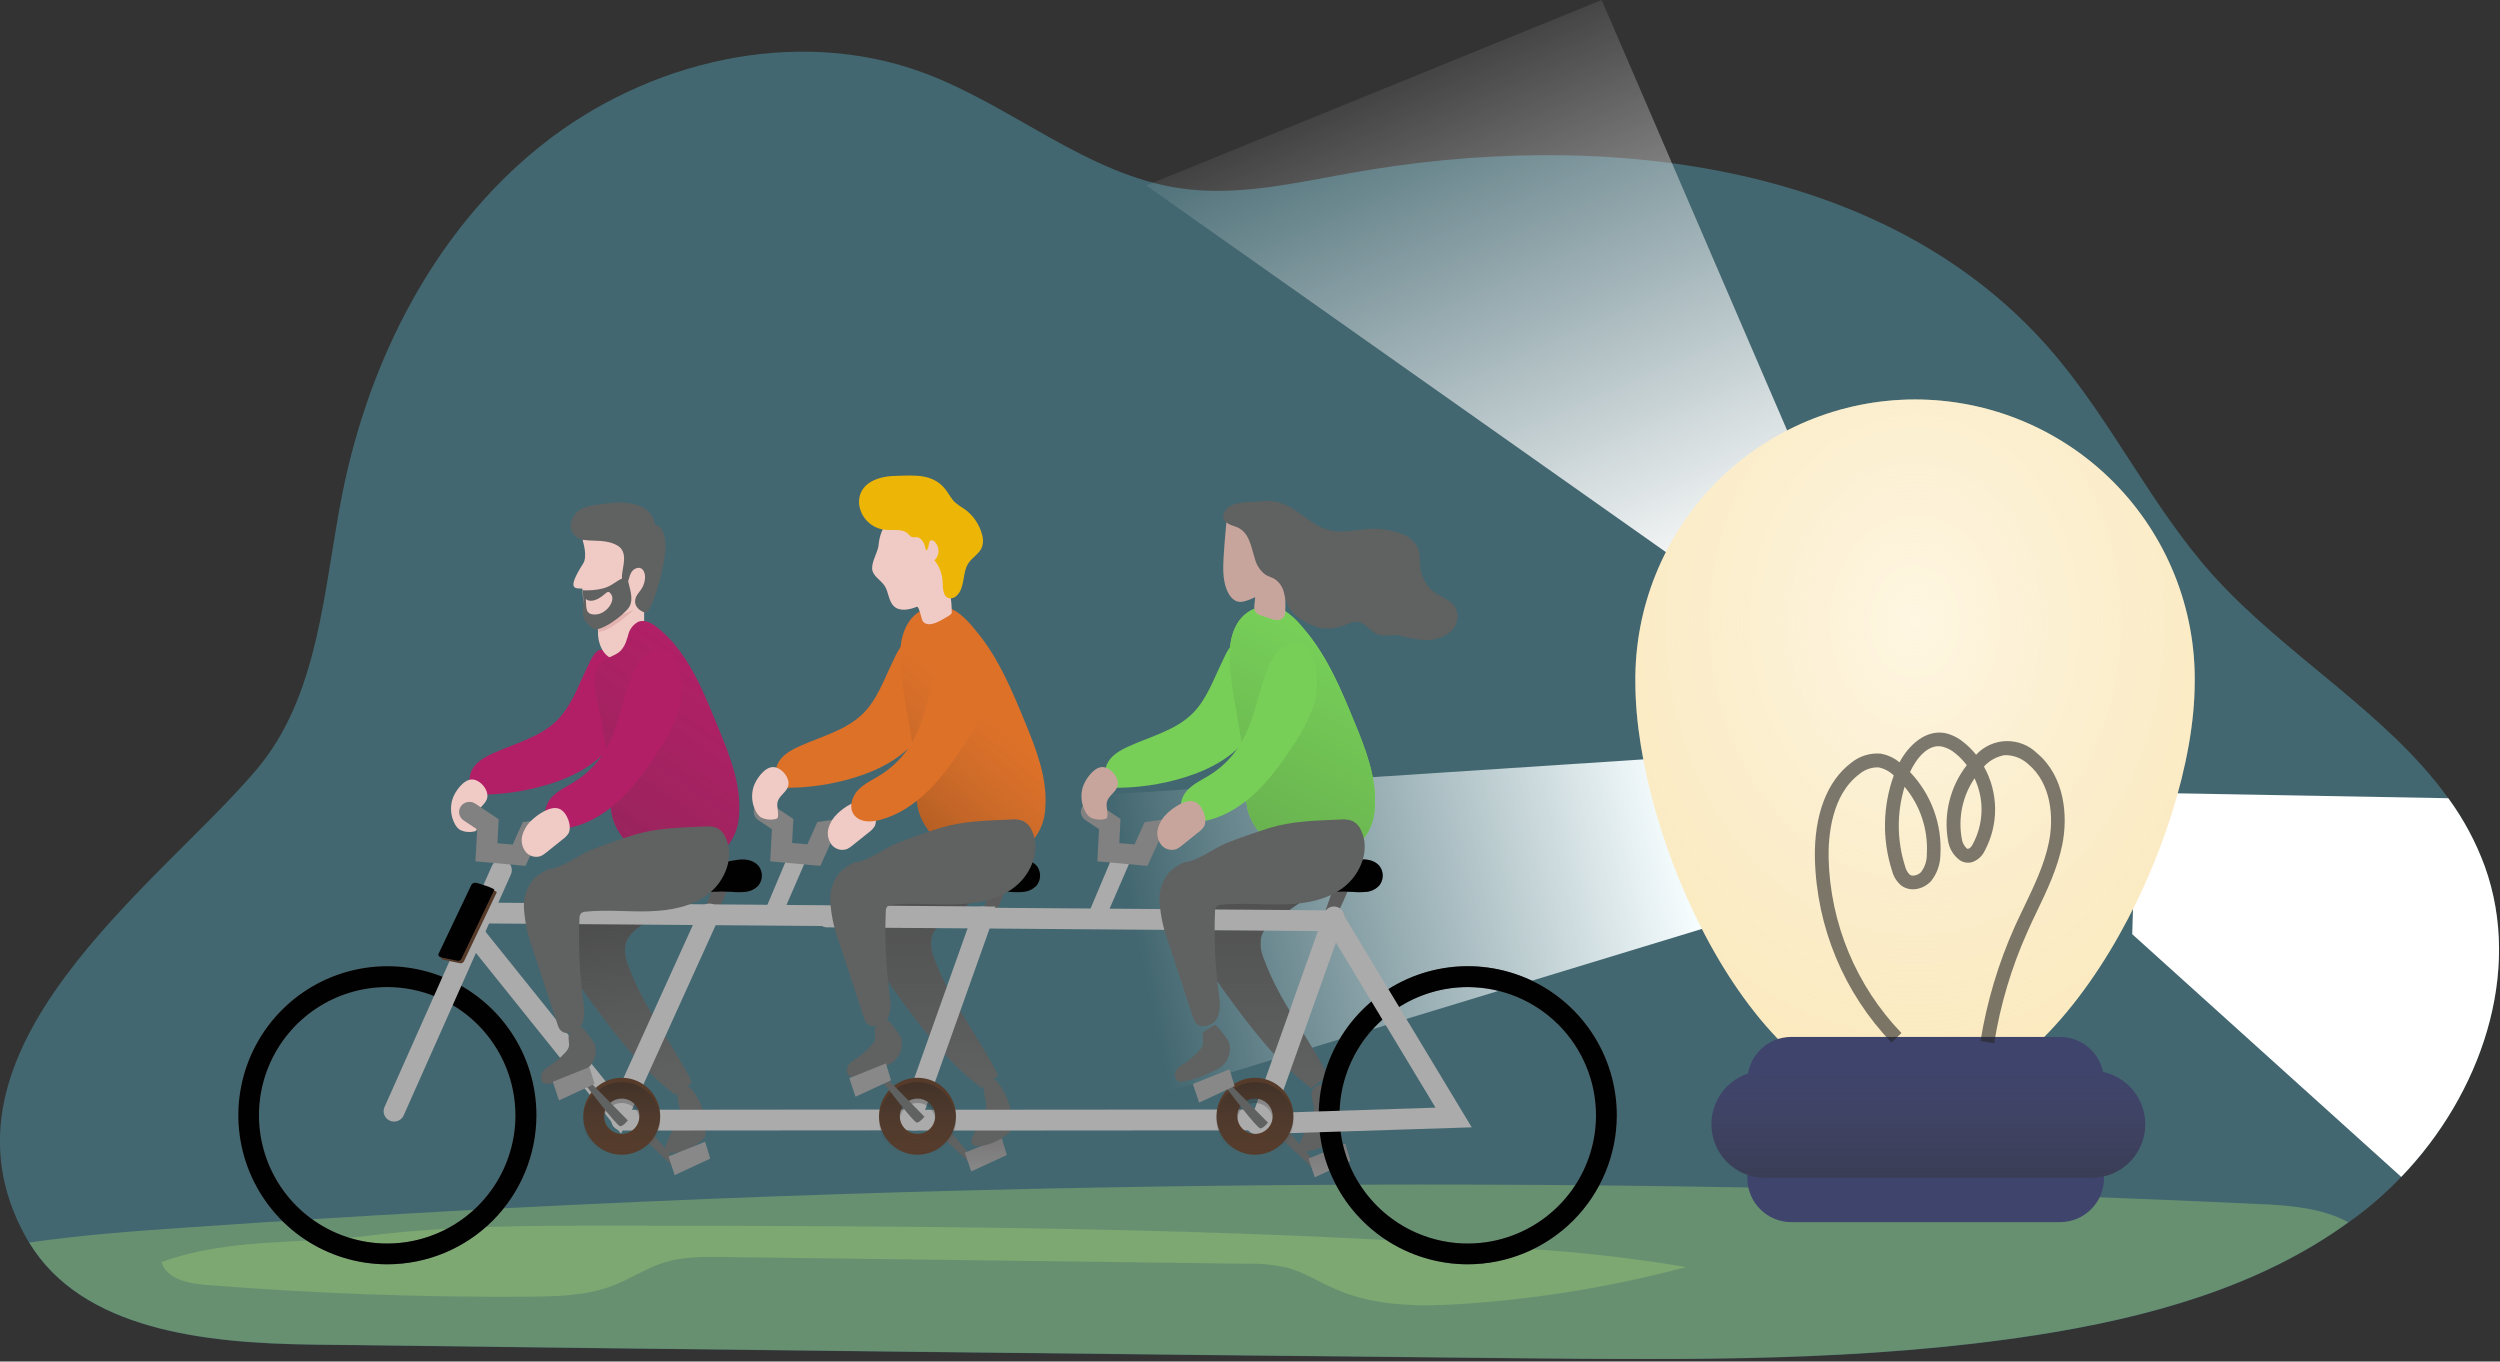 <svg width="549" height="299" viewBox="0 0 549 299" fill="none" xmlns="http://www.w3.org/2000/svg">
<rect x="0" y="0" width="549" height="299" fill="#333333" stroke="none"/>
<g clip-path="url(#clip0)">
<path opacity="0.3" d="M527.31 258.45C525.64 260.18 523.92 261.84 522.09 263.45C520.053 265.228 517.923 266.897 515.71 268.45C495.97 282.79 471.32 289.45 447.12 293.22C409.49 299.04 371.23 298.66 333.19 298.29C244.83 297.41 156.467 296.41 68.1 295.29C45.21 294.94 18.1 292.21 6.39 272.87C6.14 272.495 5.91 272.108 5.7 271.71C-17.2 230.53 34.68 194.51 56.21 169.15C70.21 152.74 70.99 129.35 75.21 108.23C81.09 78.99 95.39 50.76 118.66 32.09C141.93 13.42 174.66 5.62 202.66 15.93C222.15 23.1 238.66 38.38 259.25 41.36C271.63 43.16 284.11 40.23 296.44 38.03C350.95 28.22 414.01 35.03 450.31 76.85C463.67 92.23 472.38 111.18 485.96 126.3C501.81 143.91 524.28 156.61 537.64 175.3C540.989 179.88 543.682 184.905 545.64 190.23C554.09 213.62 544.69 240.4 527.31 258.45Z" fill="#68E1FD"/>
<path d="M372.97 126.28L251.71 40.72L351.73 0L398.64 108.87L372.97 126.28Z" fill="url(#paint0_linear)"/>
<path d="M381.52 201.62L240.81 244.48L222.5 175.84L375.33 165.81L381.52 201.62Z" fill="url(#paint1_linear)"/>
<path d="M527.31 258.45L468.24 205.15L469.15 174.06L537.65 175.29C540.999 179.87 543.692 184.895 545.65 190.22C554.09 213.62 544.69 240.4 527.31 258.45Z" fill="url(#paint2_linear)"/>
<path opacity="0.43" d="M515.71 268.41C495.97 282.75 471.32 289.41 447.12 293.18C409.49 299 371.23 298.62 333.19 298.25C244.83 297.37 156.467 296.37 68.1 295.25C45.21 294.9 18.1 292.17 6.39 272.83H6.61C18.18 271.17 29.81 270.32 41.44 269.53C192.764 259.035 344.568 257.325 496.09 264.41C502.8 264.67 510.05 265.3 515.71 268.41Z" fill="#98C673"/>
<path opacity="0.45" d="M35.47 277.15C36.57 280.85 41.27 281.84 45.12 282.15C68.76 284.05 92.453 284.917 116.2 284.75C122.42 284.7 128.78 284.56 134.58 282.33C138.48 280.83 142 278.43 145.99 277.2C149.98 275.97 154.45 275.98 158.73 276.04L273.73 277.52C276.71 277.436 279.69 277.721 282.6 278.37C286.35 279.37 289.67 281.52 293.22 283.07C302.29 287.07 312.58 286.97 322.45 286.25C338.606 285.094 354.617 282.415 370.27 278.25C358.684 276.288 347 274.953 335.27 274.25C268.52 269.33 201.52 269.25 134.59 269.15C116.59 269.15 98.49 269.15 80.59 271.4C65.22 273.29 50.46 271.77 35.47 277.15Z" fill="#98C673"/>
<path d="M172.6 189.03L167.67 200.71H171.85L176.78 189.35L172.6 189.03Z" fill="#ABABAB"/>
<path d="M243.98 188.86L239.05 200.55H243.23L248.16 189.19L243.98 188.86Z" fill="#ABABAB"/>
<path d="M296.03 189.07C291.679 193.476 286.876 197.411 281.7 200.81C279.7 202.11 277.53 203.55 276.94 205.81C276.664 207.435 276.876 209.106 277.55 210.61C280.75 219.49 286.82 227.02 291.17 235.4C291.313 235.619 291.383 235.878 291.37 236.14C291.276 236.438 291.073 236.688 290.8 236.84L287.93 238.96C280.6 233.41 274.93 226.01 269.5 218.56C265.78 213.42 262.01 207.82 261.71 201.48C261.546 199.84 261.789 198.185 262.419 196.662C263.049 195.139 264.045 193.795 265.32 192.75C267.053 191.181 269.097 189.995 271.32 189.27C274.77 188.15 278.48 188.19 282.11 188.27C286.11 188.33 290.54 188.6 293.22 191.54" fill="#606161"/>
<path d="M296.03 189.07C291.679 193.476 286.876 197.411 281.7 200.81C279.7 202.11 277.53 203.55 276.94 205.81C276.664 207.435 276.876 209.106 277.55 210.61C280.75 219.49 286.82 227.02 291.17 235.4C291.313 235.619 291.383 235.878 291.37 236.14C291.276 236.438 291.073 236.688 290.8 236.84L287.93 238.96C280.6 233.41 274.93 226.01 269.5 218.56C265.78 213.42 262.01 207.82 261.71 201.48C261.546 199.84 261.789 198.185 262.419 196.662C263.049 195.139 264.045 193.795 265.32 192.75C267.053 191.181 269.097 189.995 271.32 189.27C274.77 188.15 278.48 188.19 282.11 188.27C286.11 188.33 290.54 188.6 293.22 191.54" fill="url(#paint3_linear)"/>
<path d="M288.45 242.72C288.584 243.29 288.615 243.879 288.54 244.46C288.394 245.062 288.144 245.634 287.8 246.15C286.929 247.668 286.173 249.249 285.54 250.88C285.332 251.277 285.282 251.738 285.4 252.17C285.68 252.85 286.62 252.91 287.35 252.79C289.491 252.447 291.502 251.543 293.18 250.17C293.509 249.935 293.779 249.627 293.97 249.27C294.119 248.912 294.194 248.528 294.19 248.14C294.3 244.816 293.238 241.56 291.19 238.94C290.999 238.651 290.733 238.419 290.42 238.27C289.61 237.95 288.42 238.78 288.11 239.54C287.8 240.3 288.29 241.81 288.45 242.72Z" fill="#606161"/>
<path d="M289.44 256.05C289.44 256.05 282.26 247.25 281.56 247.33C280.86 247.41 279.95 248.68 279.95 248.68L288.12 256.37L289.44 256.05Z" fill="#606161"/>
<path d="M287.36 254.43L288.73 258.53L296.52 254.91L295.4 251.21L287.36 254.43Z" fill="#888888"/>
<path d="M287.36 254.43L288.73 258.53L296.52 254.91L295.4 251.21L287.36 254.43Z" fill="url(#paint4_linear)"/>
<path d="M213.99 254.77C213.99 254.77 206.81 245.97 206.11 246.05C205.41 246.13 204.5 247.39 204.5 247.39L212.66 255.08L213.99 254.77Z" fill="#606161"/>
<path d="M211.91 253.14L213.28 257.24L221.07 253.63L219.95 249.93L211.91 253.14Z" fill="#888888"/>
<path d="M211.91 253.14L213.28 257.24L221.07 253.63L219.95 249.93L211.91 253.14Z" fill="url(#paint5_linear)"/>
<path d="M148.88 255.57C148.88 255.57 141.7 246.77 141 246.85C140.3 246.93 139.39 248.2 139.39 248.2L147.55 255.89L148.88 255.57Z" fill="#606161"/>
<path d="M223.68 189.07C219.333 193.48 214.529 197.416 209.35 200.81C207.35 202.11 205.18 203.55 204.59 205.81C204.312 207.436 204.528 209.108 205.21 210.61C208.41 219.49 214.48 227.02 218.83 235.4C218.975 235.618 219.042 235.879 219.02 236.14C218.927 236.435 218.727 236.685 218.46 236.84L215.59 238.96C208.25 233.41 202.59 226.01 197.16 218.56C193.43 213.42 189.67 207.82 189.36 201.48C189.197 199.839 189.442 198.184 190.074 196.66C190.705 195.137 191.704 193.794 192.98 192.75C194.71 191.177 196.755 189.99 198.98 189.27C202.43 188.15 206.13 188.19 209.76 188.27C213.76 188.33 218.2 188.6 220.87 191.54" fill="#606161"/>
<path d="M223.68 189.07C219.333 193.48 214.529 197.416 209.35 200.81C207.35 202.11 205.18 203.55 204.59 205.81C204.312 207.436 204.528 209.108 205.21 210.61C208.41 219.49 214.48 227.02 218.83 235.4C218.975 235.618 219.042 235.879 219.02 236.14C218.927 236.435 218.727 236.685 218.46 236.84L215.59 238.96C208.25 233.41 202.59 226.01 197.16 218.56C193.43 213.42 189.67 207.82 189.36 201.48C189.197 199.839 189.442 198.184 190.074 196.66C190.705 195.137 191.704 193.794 192.98 192.75C194.71 191.177 196.755 189.99 198.98 189.27C202.43 188.15 206.13 188.19 209.76 188.27C213.76 188.33 218.2 188.6 220.87 191.54" fill="url(#paint6_linear)"/>
<path d="M216.43 241.65C216.564 242.22 216.595 242.809 216.52 243.39C216.369 243.976 216.122 244.534 215.79 245.04C214.917 246.557 214.161 248.138 213.53 249.77C213.32 250.162 213.266 250.62 213.38 251.05C213.67 251.74 214.61 251.8 215.38 251.68C217.521 251.337 219.532 250.433 221.21 249.06C221.539 248.825 221.809 248.517 222 248.16C222.15 247.803 222.222 247.417 222.21 247.03C222.321 243.706 221.259 240.45 219.21 237.83C219.014 237.539 218.745 237.304 218.43 237.15C217.62 236.83 216.43 237.67 216.13 238.43C215.83 239.19 216.27 240.74 216.43 241.65Z" fill="#606161"/>
<path d="M156.52 194.91L154.63 200.29C154.63 200.29 156.04 201.5 156.88 201.02C157.72 200.54 159.88 195.02 159.88 195.02L156.52 194.91Z" fill="#5C5C5C"/>
<path d="M152.01 191.44C151.21 191.77 150.32 192.25 150.16 193.1C150.124 193.467 150.189 193.836 150.35 194.168C150.511 194.5 150.76 194.781 151.07 194.98C152.53 196.1 154.55 195.98 156.39 195.85C157.8 195.77 159.21 195.77 160.62 195.85C161.668 195.95 162.722 195.95 163.77 195.85C164.823 195.732 165.8 195.247 166.53 194.48C166.984 193.924 167.254 193.24 167.304 192.524C167.354 191.808 167.182 191.094 166.81 190.48C165.87 188.98 163.9 188.57 162.25 188.78C160.015 189.069 157.81 189.554 155.66 190.23C154.43 190.51 153.21 190.95 152.01 191.44Z" fill="#606161"/>
<path d="M152.01 191.44C151.21 191.77 150.32 192.25 150.16 193.1C150.124 193.467 150.189 193.836 150.35 194.168C150.511 194.5 150.76 194.781 151.07 194.98C152.53 196.1 154.55 195.98 156.39 195.85C157.8 195.77 159.21 195.77 160.62 195.85C161.668 195.95 162.722 195.95 163.77 195.85C164.823 195.732 165.8 195.247 166.53 194.48C166.984 193.924 167.254 193.24 167.304 192.524C167.354 191.808 167.182 191.094 166.81 190.48C165.87 188.98 163.9 188.57 162.25 188.78C160.015 189.069 157.81 189.554 155.66 190.23C154.43 190.51 153.21 190.95 152.01 191.44Z" fill="url(#paint7_linear)"/>
<path d="M217.61 194.91L215.72 200.29C215.72 200.29 217.13 201.5 217.98 201.02C218.83 200.54 220.98 195.02 220.98 195.02L217.61 194.91Z" fill="#5C5C5C"/>
<path d="M213.1 191.44C212.3 191.77 211.41 192.25 211.25 193.1C211.214 193.467 211.28 193.836 211.44 194.168C211.601 194.5 211.85 194.781 212.16 194.98C213.62 196.1 215.64 195.98 217.48 195.85C218.89 195.77 220.3 195.77 221.71 195.85C222.758 195.95 223.812 195.95 224.86 195.85C225.913 195.732 226.89 195.247 227.62 194.48C228.074 193.924 228.344 193.24 228.394 192.524C228.444 191.808 228.272 191.094 227.9 190.48C226.96 188.98 224.99 188.57 223.35 188.78C221.131 189.045 218.939 189.503 216.8 190.15C215.52 190.51 214.3 190.95 213.1 191.44Z" fill="#606161"/>
<path d="M213.1 191.44C212.3 191.77 211.41 192.25 211.25 193.1C211.214 193.467 211.28 193.836 211.44 194.168C211.601 194.5 211.85 194.781 212.16 194.98C213.62 196.1 215.64 195.98 217.48 195.85C218.89 195.77 220.3 195.77 221.71 195.85C222.758 195.95 223.812 195.95 224.86 195.85C225.913 195.732 226.89 195.247 227.62 194.48C228.074 193.924 228.344 193.24 228.394 192.524C228.444 191.808 228.272 191.094 227.9 190.48C226.96 188.98 224.99 188.57 223.35 188.78C221.131 189.045 218.939 189.503 216.8 190.15C215.52 190.51 214.3 190.95 213.1 191.44Z" fill="url(#paint8_linear)"/>
<path d="M292.85 194.91L290.96 200.29C290.96 200.29 292.37 201.5 293.21 201.02C294.05 200.54 296.21 195.02 296.21 195.02L292.85 194.91Z" fill="#5C5C5C"/>
<path d="M288.34 191.44C287.54 191.77 286.65 192.25 286.49 193.1C286.453 193.466 286.517 193.835 286.676 194.166C286.835 194.498 287.082 194.78 287.39 194.98C288.86 196.1 290.88 195.98 292.72 195.85C294.13 195.77 295.54 195.77 296.95 195.85C297.998 195.95 299.052 195.95 300.1 195.85C301.153 195.732 302.13 195.247 302.86 194.48C303.314 193.924 303.584 193.24 303.634 192.524C303.684 191.808 303.512 191.094 303.14 190.48C302.2 188.98 300.23 188.57 298.58 188.78C296.345 189.069 294.14 189.554 291.99 190.23C290.8 190.51 289.54 190.95 288.34 191.44Z" fill="#606161"/>
<path d="M288.34 191.44C287.54 191.77 286.65 192.25 286.49 193.1C286.453 193.466 286.517 193.835 286.676 194.166C286.835 194.498 287.082 194.78 287.39 194.98C288.86 196.1 290.88 195.98 292.72 195.85C294.13 195.77 295.54 195.77 296.95 195.85C297.998 195.95 299.052 195.95 300.1 195.85C301.153 195.732 302.13 195.247 302.86 194.48C303.314 193.924 303.584 193.24 303.634 192.524C303.684 191.808 303.512 191.094 303.14 190.48C302.2 188.98 300.23 188.57 298.58 188.78C296.345 189.069 294.14 189.554 291.99 190.23C290.8 190.51 289.54 190.95 288.34 191.44Z" fill="url(#paint9_linear)"/>
<path d="M85.04 277.64C78.567 277.634 72.242 275.709 66.863 272.109C61.485 268.508 57.294 263.394 54.822 257.412C52.349 251.43 51.706 244.85 52.973 238.503C54.24 232.155 57.361 226.326 61.941 221.752C66.52 217.178 72.353 214.065 78.702 212.805C85.051 211.546 91.63 212.198 97.609 214.677C103.588 217.157 108.697 221.353 112.291 226.737C115.885 232.12 117.802 238.447 117.8 244.92C117.789 253.602 114.333 261.924 108.191 268.059C102.048 274.194 93.722 277.64 85.04 277.64ZM85.04 216.76C79.47 216.758 74.025 218.408 69.392 221.501C64.76 224.594 61.149 228.991 59.016 234.137C56.883 239.282 56.324 244.944 57.41 250.408C58.495 255.871 61.176 260.889 65.114 264.829C69.052 268.768 74.07 271.451 79.533 272.538C84.995 273.626 90.658 273.068 95.804 270.937C100.95 268.806 105.349 265.197 108.443 260.566C111.538 255.935 113.19 250.49 113.19 244.92C113.179 237.456 110.211 230.302 104.934 225.023C99.657 219.745 92.504 216.773 85.04 216.76Z" fill="#606161"/>
<path d="M322.32 277.64C315.846 277.64 309.518 275.72 304.135 272.123C298.752 268.526 294.557 263.414 292.08 257.433C289.603 251.452 288.956 244.87 290.22 238.521C291.483 232.172 294.602 226.34 299.18 221.763C303.758 217.186 309.591 214.069 315.941 212.808C322.29 211.546 328.872 212.196 334.852 214.674C340.833 217.153 345.944 221.35 349.539 226.733C353.134 232.117 355.052 238.446 355.05 244.92C355.039 253.596 351.587 261.914 345.451 268.048C339.315 274.183 330.996 277.632 322.32 277.64ZM322.32 216.76C316.75 216.76 311.306 218.412 306.675 221.506C302.044 224.6 298.435 228.998 296.304 234.144C294.172 239.289 293.615 244.951 294.701 250.414C295.788 255.876 298.47 260.894 302.408 264.832C306.346 268.77 311.364 271.452 316.826 272.539C322.289 273.625 327.951 273.068 333.096 270.936C338.242 268.805 342.64 265.196 345.734 260.565C348.828 255.934 350.48 250.49 350.48 244.92C350.472 237.454 347.503 230.296 342.223 225.017C336.944 219.737 329.786 216.768 322.32 216.76Z" fill="#606161"/>
<path d="M85.04 277.64C78.567 277.634 72.242 275.709 66.863 272.109C61.485 268.508 57.294 263.394 54.822 257.412C52.349 251.43 51.706 244.85 52.973 238.503C54.24 232.155 57.361 226.326 61.941 221.752C66.52 217.178 72.353 214.065 78.702 212.805C85.051 211.546 91.63 212.198 97.609 214.677C103.588 217.157 108.697 221.353 112.291 226.737C115.885 232.12 117.802 238.447 117.8 244.92C117.789 253.602 114.333 261.924 108.191 268.059C102.048 274.194 93.722 277.64 85.04 277.64ZM85.04 216.76C79.47 216.758 74.025 218.408 69.392 221.501C64.76 224.594 61.149 228.991 59.016 234.137C56.883 239.282 56.324 244.944 57.41 250.408C58.495 255.871 61.176 260.889 65.114 264.829C69.052 268.768 74.07 271.451 79.533 272.538C84.995 273.626 90.658 273.068 95.804 270.937C100.95 268.806 105.349 265.197 108.443 260.566C111.538 255.935 113.19 250.49 113.19 244.92C113.179 237.456 110.211 230.302 104.934 225.023C99.657 219.745 92.504 216.773 85.04 216.76Z" fill="url(#paint10_linear)"/>
<path d="M322.32 277.64C315.846 277.64 309.518 275.72 304.135 272.123C298.752 268.526 294.557 263.414 292.08 257.433C289.603 251.452 288.956 244.87 290.22 238.521C291.483 232.172 294.602 226.34 299.18 221.763C303.758 217.186 309.591 214.069 315.941 212.808C322.29 211.546 328.872 212.196 334.852 214.674C340.833 217.153 345.944 221.35 349.539 226.733C353.134 232.117 355.052 238.446 355.05 244.92C355.039 253.596 351.587 261.914 345.451 268.048C339.315 274.183 330.996 277.632 322.32 277.64ZM322.32 216.76C316.75 216.76 311.306 218.412 306.675 221.506C302.044 224.6 298.435 228.998 296.304 234.144C294.172 239.289 293.615 244.951 294.701 250.414C295.788 255.876 298.47 260.894 302.408 264.832C306.346 268.77 311.364 271.452 316.826 272.539C322.289 273.625 327.951 273.068 333.096 270.936C338.242 268.805 342.64 265.196 345.734 260.565C348.828 255.934 350.48 250.49 350.48 244.92C350.472 237.454 347.503 230.296 342.223 225.017C336.944 219.737 329.786 216.768 322.32 216.76Z" fill="url(#paint11_linear)"/>
<path d="M122.36 158.15C118.56 161.96 113.01 163.25 108.12 165.49C106.21 166.37 104.24 167.56 103.45 169.49C103.11 170.452 102.964 171.471 103.02 172.49C102.95 172.748 102.945 173.02 103.007 173.281C103.069 173.541 103.195 173.782 103.374 173.981C103.554 174.18 103.78 174.331 104.032 174.42C104.285 174.509 104.556 174.533 104.82 174.49C110.108 174.558 115.375 173.803 120.43 172.25C125.98 170.55 131.43 167.71 134.77 162.95C135.501 161.962 136.04 160.846 136.36 159.66C136.595 158.431 136.656 157.176 136.54 155.93C136.527 153.454 136.245 150.986 135.7 148.57C135.22 146.78 134.21 143.9 132.52 142.88C130.83 141.86 129.43 145.64 128.79 146.88C126.88 150.81 125.45 155.05 122.36 158.15Z" fill="#B21F66"/>
<path d="M141.42 132.26C141.42 132.26 141.51 136.09 141.42 138.89C141.42 140.98 140.67 144.99 136.22 144.99C131.77 144.99 131.22 139.88 131.33 138.89C131.212 137.409 131.212 135.921 131.33 134.44C131.67 132 141.18 130.56 141.42 132.26Z" fill="#F0CAC5"/>
<path d="M141.49 138.54C141.809 138.409 142.165 138.402 142.489 138.52C142.813 138.638 143.081 138.874 143.24 139.18C143.91 140.3 143.95 142.54 143.24 145.6C143.03 146.947 142.587 148.246 141.93 149.44C141.93 149.44 139.02 145.32 136.93 145.15C136.97 145.15 141.01 144.36 141.49 138.54Z" fill="#F1FCFF"/>
<path d="M127.98 118.75C127.98 118.75 129.09 122.16 128.06 123.75C124.24 129.75 126.42 129.13 127.84 129.26C128.02 129.26 127.77 130.42 128.28 132.62C128.69 134.36 127.47 138.31 132.82 136.62C134.35 136.15 141.77 134.06 142.3 129.46C142.96 123.71 146.49 116.46 139.53 114C131.19 111.15 128.47 113.41 127.98 118.75Z" fill="#F0CAC5"/>
<path d="M131.8 110.76C131.8 110.76 127.98 111.03 126.67 112.48C125.06 114.27 124.77 116.25 126.46 117.85C128.15 119.45 132.58 117.93 135.67 119.85C138.76 121.77 135.47 126.67 137.01 127.72C138.55 128.77 137.63 125.61 139.67 124.81C141.71 124.01 142.54 127.44 140.4 129.97C138.26 132.5 140.27 134.12 141.66 134.54C143.05 134.96 146.42 123.54 146.14 119.36C145.86 115.18 143.8 115.25 143.8 115.25C143.8 115.25 143.71 108.72 131.8 110.76Z" fill="#606161"/>
<path d="M131.27 137.04C131.27 137.04 136.7 135.04 139.15 133.91C139.15 133.91 134.05 138.76 131.41 138.73L131.27 137.04Z" fill="#E3B3AF"/>
<path d="M127.92 129.62C127.92 129.62 131.92 129.91 134.23 128.46C136.54 127.01 137.66 126.1 137.93 127.57C138.2 129.04 139.24 131.51 138.2 133.26C137.16 135.01 131.64 139.08 130.2 138.02C128.76 136.96 127.8 135.68 128.05 134.2C128.169 132.673 128.125 131.138 127.92 129.62Z" fill="#606161"/>
<path d="M128.65 131.52C128.65 131.52 129.42 132.44 131.27 131.52C133.12 130.6 133.39 129.17 134.27 130.6C135.15 132.03 133.14 134.86 130.78 134.94C128.42 135.02 128.8 133.4 128.65 131.52Z" fill="#F0CAC5"/>
<path d="M137.67 140.34C137.432 141.263 136.983 142.119 136.36 142.84C135.36 143.9 133.75 144.19 132.56 145.05C129.04 147.62 131.22 153.71 131.83 157.18C132.816 161.981 133.484 166.841 133.83 171.73C133.94 174.6 133.83 177.54 134.72 180.26C135.349 181.988 136.325 183.568 137.59 184.903C138.854 186.237 140.379 187.299 142.07 188.02C145.461 189.431 149.189 189.823 152.8 189.15C155.36 188.851 157.754 187.728 159.62 185.95C161.268 183.981 162.209 181.516 162.29 178.95C162.82 172.3 160.22 165.84 157.68 159.67C154.43 151.8 151.11 143.07 144.19 137.67C143.04 136.78 141.53 136.01 140.19 136.53C139.629 136.825 139.138 137.238 138.752 137.74C138.365 138.242 138.092 138.822 137.95 139.44C137.86 139.74 137.8 140.04 137.67 140.34Z" fill="#B21F66"/>
<path opacity="0.3" d="M137.67 140.34C137.432 141.263 136.983 142.119 136.36 142.84C135.36 143.9 133.75 144.19 132.56 145.05C129.04 147.62 131.22 153.71 131.83 157.18C132.816 161.981 133.484 166.841 133.83 171.73C133.94 174.6 133.83 177.54 134.72 180.26C135.349 181.988 136.325 183.568 137.59 184.903C138.854 186.237 140.379 187.299 142.07 188.02C145.461 189.431 149.189 189.823 152.8 189.15C155.36 188.851 157.754 187.728 159.62 185.95C161.268 183.981 162.209 181.516 162.29 178.95C162.82 172.3 160.22 165.84 157.68 159.67C154.43 151.8 151.11 143.07 144.19 137.67C143.04 136.78 141.53 136.01 140.19 136.53C139.629 136.825 139.138 137.238 138.752 137.74C138.365 138.242 138.092 138.822 137.95 139.44C137.86 139.74 137.8 140.04 137.67 140.34Z" fill="url(#paint12_linear)"/>
<path d="M156.46 190.59C152.11 194.997 147.307 198.933 142.13 202.33C140.13 203.63 137.96 205.06 137.37 207.33C137.092 208.956 137.308 210.628 137.99 212.13C141.19 221.02 147.26 228.55 151.61 236.93C151.755 237.148 151.822 237.409 151.8 237.67C151.707 237.965 151.507 238.215 151.24 238.37L148.37 240.49C141.03 234.94 135.37 227.54 129.94 220.09C126.21 214.95 122.45 209.35 122.14 203C121.977 201.359 122.222 199.703 122.854 198.18C123.485 196.657 124.484 195.314 125.76 194.27C127.493 192.703 129.538 191.521 131.76 190.8C135.21 189.68 138.91 189.72 142.54 189.8C146.54 189.86 150.98 190.12 153.65 193.07" fill="#606161"/>
<path d="M156.46 190.59C152.11 194.997 147.307 198.933 142.13 202.33C140.13 203.63 137.96 205.06 137.37 207.33C137.092 208.956 137.308 210.628 137.99 212.13C141.19 221.02 147.26 228.55 151.61 236.93C151.755 237.148 151.822 237.409 151.8 237.67C151.707 237.965 151.507 238.215 151.24 238.37L148.37 240.49C141.03 234.94 135.37 227.54 129.94 220.09C126.21 214.95 122.45 209.35 122.14 203C121.977 201.359 122.222 199.703 122.854 198.18C123.485 196.657 124.484 195.314 125.76 194.27C127.493 192.703 129.538 191.521 131.76 190.8C135.21 189.68 138.91 189.72 142.54 189.8C146.54 189.86 150.98 190.12 153.65 193.07" fill="url(#paint13_linear)"/>
<path d="M149.2 243.15C149.343 243.718 149.377 244.309 149.3 244.89C149.151 245.474 148.904 246.028 148.57 246.53C147.697 248.052 146.939 249.636 146.3 251.27C146.092 251.663 146.042 252.121 146.16 252.55C146.45 253.24 147.39 253.3 148.16 253.18C150.299 252.832 152.31 251.929 153.99 250.56C154.311 250.316 154.58 250.01 154.78 249.66C154.93 249.303 155.002 248.917 154.99 248.53C155.101 245.206 154.039 241.95 151.99 239.33C151.798 239.036 151.528 238.8 151.21 238.65C150.4 238.33 149.21 239.17 148.91 239.92C148.5 240.85 149.05 242.25 149.2 243.15Z" fill="#606161"/>
<path d="M99.36 175.5C99.075 176.418 98.98 177.385 99.081 178.341C99.183 179.297 99.478 180.222 99.95 181.06C100.195 181.509 100.536 181.899 100.95 182.2C101.872 182.679 102.931 182.828 103.95 182.62C104.174 182.627 104.392 182.548 104.56 182.4C104.646 182.294 104.698 182.166 104.71 182.03C104.91 180.96 104.36 179.83 104.64 178.78C105 177.45 106.54 176.71 106.95 175.4C107.5 173.59 105.46 171.14 103.6 171.17C101.74 171.2 99.87 173.87 99.36 175.5Z" fill="#F0CAC5"/>
<path d="M86.53 246.29C86.149 246.292 85.773 246.199 85.438 246.018C85.103 245.837 84.818 245.574 84.611 245.254C84.404 244.935 84.281 244.568 84.252 244.188C84.224 243.808 84.292 243.427 84.45 243.08L108.03 190.15C108.151 189.876 108.326 189.629 108.543 189.423C108.76 189.216 109.015 189.054 109.295 188.947C109.574 188.839 109.872 188.787 110.172 188.795C110.471 188.802 110.766 188.869 111.04 188.99C111.314 189.111 111.561 189.286 111.767 189.503C111.974 189.72 112.136 189.975 112.243 190.255C112.351 190.534 112.403 190.832 112.395 191.132C112.388 191.431 112.321 191.726 112.2 192L88.62 245C88.431 245.392 88.134 245.722 87.764 245.95C87.393 246.179 86.965 246.297 86.53 246.29Z" fill="#ABABAB"/>
<path d="M136.38 248.98L102.49 206.74C102.112 206.268 101.937 205.665 102.004 205.064C102.07 204.463 102.373 203.913 102.845 203.535C103.317 203.157 103.92 202.982 104.521 203.049C105.122 203.115 105.672 203.418 106.05 203.89L135.29 240.32L153.69 199.76C153.941 199.208 154.4 198.779 154.967 198.566C155.535 198.353 156.163 198.374 156.715 198.625C157.267 198.876 157.696 199.335 157.909 199.902C158.122 200.47 158.101 201.098 157.85 201.65L136.38 248.98Z" fill="#ABABAB"/>
<path d="M136.51 248.27C135.905 248.27 135.325 248.03 134.898 247.602C134.47 247.175 134.23 246.595 134.23 245.99C134.23 245.385 134.47 244.805 134.898 244.378C135.325 243.95 135.905 243.71 136.51 243.71L198.33 243.65L213.65 200.58C213.748 200.296 213.903 200.034 214.103 199.81C214.304 199.586 214.548 199.405 214.82 199.276C215.092 199.148 215.387 199.075 215.687 199.062C215.988 199.049 216.288 199.096 216.57 199.2C217.139 199.406 217.604 199.828 217.862 200.375C218.121 200.922 218.152 201.55 217.95 202.12L201.55 248.22L136.55 248.27H136.51Z" fill="#ABABAB"/>
<path d="M200.41 248.27C199.805 248.27 199.225 248.03 198.798 247.602C198.37 247.175 198.13 246.595 198.13 245.99C198.13 245.385 198.37 244.805 198.798 244.378C199.225 243.95 199.805 243.71 200.41 243.71L275.49 243.65L290.8 200.58C290.899 200.297 291.052 200.036 291.253 199.813C291.453 199.59 291.695 199.409 291.966 199.281C292.237 199.152 292.531 199.079 292.83 199.065C293.129 199.051 293.428 199.097 293.71 199.2C294.281 199.404 294.748 199.825 295.009 200.373C295.269 200.92 295.302 201.548 295.1 202.12L278.7 248.22L213.7 248.27H200.41Z" fill="#ABABAB"/>
<path d="M216 203.63L105.6 202.78C105.02 202.742 104.476 202.484 104.079 202.06C103.682 201.636 103.461 201.076 103.461 200.495C103.461 199.914 103.682 199.354 104.079 198.93C104.476 198.506 105.02 198.248 105.6 198.21L218.6 199.08L216 203.63Z" fill="#ABABAB"/>
<path d="M275.8 249.08C275.219 249.051 274.67 248.803 274.266 248.385C273.861 247.966 273.631 247.41 273.622 246.828C273.613 246.246 273.826 245.683 274.218 245.252C274.609 244.822 275.15 244.556 275.73 244.51L315.24 243.24L291.87 204.48L181.47 203.64C180.89 203.602 180.346 203.344 179.949 202.92C179.552 202.496 179.331 201.936 179.331 201.355C179.331 200.774 179.552 200.214 179.949 199.79C180.346 199.366 180.89 199.108 181.47 199.07L294.47 199.93L323.19 247.56L275.89 249.08H275.8Z" fill="#ABABAB"/>
<path d="M115.4 190.15L104.4 189.15L104.8 182.15L101.8 180.15C101.555 179.989 101.344 179.78 101.181 179.536C101.018 179.292 100.906 179.018 100.851 178.73C100.796 178.442 100.799 178.145 100.861 177.858C100.923 177.572 101.041 177.3 101.21 177.06C101.559 176.569 102.085 176.234 102.677 176.126C103.269 176.018 103.88 176.145 104.38 176.48L109.51 179.9L109.24 185.18L112.59 185.47L114.8 180.55L121.08 179.64C121.672 179.547 122.277 179.692 122.764 180.042C123.25 180.392 123.579 180.919 123.68 181.51C123.721 181.802 123.704 182.1 123.629 182.385C123.555 182.671 123.424 182.939 123.246 183.174C123.067 183.409 122.844 183.607 122.589 183.755C122.334 183.904 122.053 184.001 121.76 184.04L117.96 184.59L115.4 190.15Z" fill="#818181"/>
<path d="M115.4 190.15L104.4 189.15L104.8 182.15L101.8 180.15C101.555 179.989 101.344 179.78 101.181 179.536C101.018 179.292 100.906 179.018 100.851 178.73C100.796 178.442 100.799 178.145 100.861 177.858C100.923 177.572 101.041 177.3 101.21 177.06C101.559 176.569 102.085 176.234 102.677 176.126C103.269 176.018 103.88 176.145 104.38 176.48L109.51 179.9L109.24 185.18L112.59 185.47L114.8 180.55L121.08 179.64C121.672 179.547 122.277 179.692 122.764 180.042C123.25 180.392 123.579 180.919 123.68 181.51C123.721 181.802 123.704 182.1 123.629 182.385C123.555 182.671 123.424 182.939 123.246 183.174C123.067 183.409 122.844 183.607 122.589 183.755C122.334 183.904 122.053 184.001 121.76 184.04L117.96 184.59L115.4 190.15Z" fill="url(#paint14_linear)"/>
<path d="M180.14 190.15L169.14 189.15L169.51 182.09L166.51 180.09C166.264 179.93 166.053 179.722 165.888 179.478C165.724 179.235 165.611 178.96 165.555 178.672C165.499 178.384 165.502 178.087 165.563 177.8C165.624 177.513 165.742 177.241 165.91 177C166.26 176.509 166.789 176.173 167.382 176.065C167.976 175.957 168.589 176.084 169.09 176.42L174.22 179.84L173.94 185.12L177.3 185.41L179.5 180.52L185.79 179.61C186.381 179.515 186.986 179.658 187.472 180.009C187.958 180.36 188.284 180.889 188.38 181.48C188.422 181.772 188.406 182.07 188.332 182.357C188.258 182.643 188.128 182.911 187.949 183.147C187.771 183.382 187.547 183.58 187.291 183.728C187.036 183.876 186.753 183.972 186.46 184.01L182.67 184.56L180.14 190.15Z" fill="#818181"/>
<path d="M180.14 190.15L169.14 189.15L169.51 182.09L166.51 180.09C166.264 179.93 166.053 179.722 165.888 179.478C165.724 179.235 165.611 178.96 165.555 178.672C165.499 178.384 165.502 178.087 165.563 177.8C165.624 177.513 165.742 177.241 165.91 177C166.26 176.509 166.789 176.173 167.382 176.065C167.976 175.957 168.589 176.084 169.09 176.42L174.22 179.84L173.94 185.12L177.3 185.41L179.5 180.52L185.79 179.61C186.381 179.515 186.986 179.658 187.472 180.009C187.958 180.36 188.284 180.889 188.38 181.48C188.422 181.772 188.406 182.07 188.332 182.357C188.258 182.643 188.128 182.911 187.949 183.147C187.771 183.382 187.547 183.58 187.291 183.728C187.036 183.876 186.753 183.972 186.46 184.01L182.67 184.56L180.14 190.15Z" fill="url(#paint15_linear)"/>
<path d="M251.98 190.15L240.98 189.15L241.35 182.09L238.35 180.09C238.105 179.929 237.894 179.72 237.731 179.476C237.568 179.232 237.456 178.958 237.401 178.67C237.346 178.382 237.349 178.085 237.411 177.798C237.473 177.512 237.591 177.24 237.76 177C238.109 176.509 238.635 176.174 239.227 176.066C239.819 175.958 240.43 176.085 240.93 176.42L246.06 179.84L245.8 185.15L249.15 185.44L251.36 180.55L257.64 179.64C258.232 179.547 258.837 179.692 259.324 180.042C259.81 180.392 260.139 180.919 260.24 181.51C260.281 181.802 260.264 182.1 260.189 182.385C260.115 182.671 259.984 182.939 259.806 183.174C259.627 183.409 259.404 183.607 259.149 183.755C258.894 183.904 258.612 184.001 258.32 184.04L254.52 184.59L251.98 190.15Z" fill="#818181"/>
<path d="M251.98 190.15L240.98 189.15L241.35 182.09L238.35 180.09C238.105 179.929 237.894 179.72 237.731 179.476C237.568 179.232 237.456 178.958 237.401 178.67C237.346 178.382 237.349 178.085 237.411 177.798C237.473 177.512 237.591 177.24 237.76 177C238.109 176.509 238.635 176.174 239.227 176.066C239.819 175.958 240.43 176.085 240.93 176.42L246.06 179.84L245.8 185.15L249.15 185.44L251.36 180.55L257.64 179.64C258.232 179.547 258.837 179.692 259.324 180.042C259.81 180.392 260.139 180.919 260.24 181.51C260.281 181.802 260.264 182.1 260.189 182.385C260.115 182.671 259.984 182.939 259.806 183.174C259.627 183.409 259.404 183.607 259.149 183.755C258.894 183.904 258.612 184.001 258.32 184.04L254.52 184.59L251.98 190.15Z" fill="url(#paint16_linear)"/>
<path d="M101.13 211.55C101.02 211.55 97.48 210.78 97.37 210.76C96.93 210.67 96.69 210.32 96.85 209.99L104.07 194.84C104.183 194.665 104.347 194.529 104.541 194.452C104.735 194.375 104.948 194.36 105.15 194.41C105.59 194.51 109.24 195.63 109.08 195.96L101.87 211.15C101.788 211.271 101.678 211.371 101.549 211.441C101.42 211.51 101.276 211.548 101.13 211.55Z" fill="#563B2A"/>
<path d="M100.59 211.01C100.48 211.01 96.94 210.24 96.82 210.22C96.38 210.12 96.15 209.78 96.31 209.45L103.52 194.3C103.633 194.123 103.8 193.986 103.995 193.909C104.191 193.831 104.406 193.818 104.61 193.87C105.05 193.96 108.7 195.09 108.54 195.42L101.32 210.57C101.245 210.699 101.139 210.806 101.011 210.883C100.884 210.96 100.739 211.004 100.59 211.01Z" fill="url(#paint17_linear)"/>
<path d="M142.44 143.49C140.31 144.75 139.17 147.17 138.35 149.49C136.52 154.72 135.64 160.36 132.73 165.07C131.063 167.76 128.797 170.029 126.11 171.7C124.4 172.77 122.48 173.62 121.11 175.12C119.74 176.62 119.11 179.12 120.46 180.64C121.81 182.16 124.04 182.07 125.93 181.58C134.02 179.48 139.73 172.39 144.28 165.38C146.373 162.41 148.011 159.144 149.14 155.69C150.3 151.68 149.8 139.15 142.44 143.49Z" fill="#B21F66"/>
<path d="M116.73 180.15C115.781 181.011 115.088 182.119 114.73 183.35C114.552 183.964 114.517 184.61 114.628 185.239C114.739 185.869 114.993 186.464 115.37 186.98C115.758 187.49 116.3 187.863 116.915 188.043C117.531 188.223 118.188 188.201 118.79 187.98C119.211 187.773 119.604 187.514 119.96 187.21L123.62 184.28C124.096 183.941 124.506 183.517 124.83 183.03C125.7 181.5 124.52 178.28 122.83 177.62C120.9 176.84 118.03 178.9 116.73 180.15Z" fill="#F0CAC5"/>
<path d="M120.53 190.85C119.289 191.388 118.151 192.139 117.17 193.07C115.636 194.9 114.882 197.259 115.07 199.64C115.298 202.721 115.971 205.753 117.07 208.64L122.44 224.97C122.538 225.323 122.686 225.659 122.88 225.97C123.94 227.58 126.69 226.88 127.64 225.2C128.59 223.52 128.3 221.45 128.05 219.54C127.269 213.644 127.001 207.692 127.25 201.75C127.212 201.323 127.337 200.898 127.6 200.56C127.887 200.337 128.237 200.211 128.6 200.2C133.23 199.73 137.9 200.26 142.54 200.12C147.18 199.98 152.03 199.12 155.68 196.22C159.33 193.32 161.35 188.02 159.31 183.84C158.942 182.993 158.306 182.291 157.5 181.84C156.615 181.5 155.661 181.383 154.72 181.5C149.28 181.75 144.17 181.78 138.95 183.43C135.78 184.43 132.65 185.52 129.56 186.76C127.29 187.68 122.94 190.85 120.53 190.85Z" fill="#606161"/>
<path d="M120.53 190.85C119.289 191.388 118.151 192.139 117.17 193.07C115.636 194.9 114.882 197.259 115.07 199.64C115.298 202.721 115.971 205.753 117.07 208.64L122.44 224.97C122.538 225.323 122.686 225.659 122.88 225.97C123.94 227.58 126.69 226.88 127.64 225.2C128.59 223.52 128.3 221.45 128.05 219.54C127.269 213.644 127.001 207.692 127.25 201.75C127.212 201.323 127.337 200.898 127.6 200.56C127.887 200.337 128.237 200.211 128.6 200.2C133.23 199.73 137.9 200.26 142.54 200.12C147.18 199.98 152.03 199.12 155.68 196.22C159.33 193.32 161.35 188.02 159.31 183.84C158.942 182.993 158.306 182.291 157.5 181.84C156.615 181.5 155.661 181.383 154.72 181.5C149.28 181.75 144.17 181.78 138.95 183.43C135.78 184.43 132.65 185.52 129.56 186.76C127.29 187.68 122.94 190.85 120.53 190.85Z" fill="url(#paint18_linear)"/>
<path d="M124.87 230.01C124.684 230.461 124.409 230.869 124.06 231.21C123.049 232.31 121.904 233.278 120.65 234.09C120.057 234.411 119.536 234.85 119.12 235.38C118.968 235.614 118.864 235.876 118.815 236.151C118.765 236.426 118.77 236.707 118.83 236.98C118.887 237.325 119.077 237.634 119.36 237.84C119.788 238.043 120.277 238.079 120.73 237.94C123.172 237.433 125.529 236.581 127.73 235.41C128.106 235.233 128.467 235.025 128.81 234.79C129.558 234.237 130.136 233.486 130.481 232.622C130.825 231.759 130.922 230.816 130.76 229.9C130.71 229.634 130.626 229.375 130.51 229.13C130.36 228.846 130.183 228.578 129.98 228.33C129.359 227.367 128.638 226.472 127.83 225.66C127.768 225.593 127.688 225.544 127.6 225.52C127.489 225.522 127.381 225.557 127.29 225.62C126.84 225.88 126.4 226.16 125.97 226.45C125.54 226.74 125.18 226.87 124.97 227.2C124.63 227.99 125.17 229.15 124.87 230.01Z" fill="#606161"/>
<path d="M189.58 156.64C185.78 160.44 180.23 161.73 175.35 163.98C173.43 164.86 171.46 166.04 170.67 167.98C170.328 168.941 170.185 169.962 170.25 170.98C170.212 171.314 170.255 171.653 170.377 171.967C170.499 172.28 170.696 172.559 170.95 172.78C171.288 172.945 171.665 173.018 172.04 172.99C177.331 173.058 182.601 172.303 187.66 170.75C193.2 169.05 198.66 166.21 201.99 161.45C202.721 160.462 203.26 159.346 203.58 158.16C203.815 156.931 203.876 155.676 203.76 154.43C203.747 151.954 203.465 149.486 202.92 147.07C202.44 145.29 201.43 142.4 199.74 141.38C198.05 140.36 196.65 144.14 196.01 145.38C194.1 149.29 192.67 153.54 189.58 156.64Z" fill="#DE7128"/>
<path d="M199.33 136.99C197.48 140.15 197.49 144.05 197.87 147.69C198.64 155.24 200.73 162.69 201.03 170.22C201.14 173.08 201.03 176.02 201.92 178.74C202.549 180.468 203.525 182.048 204.79 183.383C206.054 184.718 207.579 185.779 209.27 186.5C212.675 187.924 216.422 188.32 220.05 187.64C222.608 187.341 225.001 186.222 226.87 184.45C228.516 182.48 229.456 180.016 229.54 177.45C230.07 170.8 227.48 164.34 224.93 158.18C222.2 151.57 219.38 144.81 214.86 139.18C212.93 136.78 210.61 133.9 207.49 133.24C205.909 132.944 204.275 133.145 202.813 133.817C201.352 134.488 200.135 135.597 199.33 136.99Z" fill="#DE7128"/>
<path opacity="0.25" d="M199.33 136.99C197.48 140.15 197.49 144.05 197.87 147.69C198.64 155.24 200.73 162.69 201.03 170.22C201.14 173.08 201.03 176.02 201.92 178.74C202.549 180.468 203.525 182.048 204.79 183.383C206.054 184.718 207.579 185.779 209.27 186.5C212.675 187.924 216.422 188.32 220.05 187.64C222.608 187.341 225.001 186.222 226.87 184.45C228.516 182.48 229.456 180.016 229.54 177.45C230.07 170.8 227.48 164.34 224.93 158.18C222.2 151.57 219.38 144.81 214.86 139.18C212.93 136.78 210.61 133.9 207.49 133.24C205.909 132.944 204.275 133.145 202.813 133.817C201.352 134.488 200.135 135.597 199.33 136.99Z" fill="url(#paint19_linear)"/>
<path d="M183.95 178.63C183.005 179.491 182.313 180.594 181.95 181.82C181.772 182.434 181.737 183.08 181.848 183.709C181.959 184.339 182.213 184.934 182.59 185.45C182.978 185.96 183.52 186.333 184.135 186.513C184.751 186.693 185.408 186.671 186.01 186.45C186.433 186.247 186.826 185.988 187.18 185.68L190.84 182.75C191.316 182.411 191.726 181.987 192.05 181.5C192.92 179.97 191.74 176.76 190.05 176.09C188.12 175.32 185.25 177.39 183.95 178.63Z" fill="#F0CAC5"/>
<path d="M165.48 172.78C165.193 173.698 165.097 174.666 165.201 175.623C165.304 176.579 165.603 177.504 166.08 178.34C166.324 178.79 166.666 179.18 167.08 179.48C168.003 179.958 169.061 180.106 170.08 179.9C170.301 179.906 170.516 179.828 170.68 179.68C170.765 179.573 170.82 179.445 170.84 179.31C171.03 178.24 170.48 177.11 170.77 176.06C171.12 174.73 172.67 173.99 173.07 172.67C173.62 170.87 171.58 168.42 169.72 168.45C167.86 168.48 166 171.15 165.48 172.78Z" fill="#F0CAC5"/>
<path d="M187.8 189.33C186.561 189.871 185.424 190.622 184.44 191.55C182.906 193.384 182.152 195.746 182.34 198.13C182.566 201.211 183.239 204.243 184.34 207.13L189.71 223.46C189.815 223.81 189.963 224.146 190.15 224.46C191.21 226.06 193.96 225.36 194.91 223.68C195.86 222 195.57 219.93 195.32 218.02C194.539 212.124 194.271 206.172 194.52 200.23C194.483 199.803 194.608 199.378 194.87 199.04C195.156 198.817 195.507 198.694 195.87 198.69C200.49 198.21 205.16 198.74 209.8 198.61C214.44 198.48 219.29 197.61 222.94 194.7C226.59 191.79 228.61 186.5 226.57 182.32C226.206 181.47 225.569 180.767 224.76 180.32C223.877 179.972 222.921 179.851 221.98 179.97C216.54 180.22 211.43 180.26 206.22 181.9C203.04 182.9 199.91 183.99 196.82 185.23C194.51 186.15 190.16 189.33 187.8 189.33Z" fill="#606161"/>
<path d="M261.92 156.64C258.12 160.44 252.57 161.73 247.69 163.98C245.78 164.86 243.81 166.04 243.02 167.98C242.67 168.939 242.524 169.961 242.59 170.98C242.553 171.315 242.598 171.654 242.722 171.968C242.845 172.282 243.044 172.56 243.3 172.78C243.635 172.945 244.008 173.018 244.38 172.99C249.671 173.058 254.941 172.303 260 170.75C265.55 169.05 271 166.21 274.34 161.45C275.068 160.462 275.604 159.346 275.92 158.16C276.154 156.931 276.217 155.676 276.11 154.43C276.094 151.953 275.809 149.485 275.26 147.07C274.79 145.29 273.78 142.4 272.08 141.38C270.38 140.36 268.99 144.14 268.36 145.38C266.44 149.29 265.01 153.54 261.92 156.64Z" fill="#77CF58"/>
<path d="M271.68 136.99C269.82 140.15 269.84 144.05 270.21 147.69C270.99 155.24 273.07 162.69 273.37 170.22C273.49 173.08 273.37 176.02 274.26 178.74C274.89 180.467 275.868 182.046 277.132 183.381C278.396 184.715 279.92 185.777 281.61 186.5C285.019 187.924 288.769 188.32 292.4 187.64C294.957 187.336 297.348 186.217 299.22 184.45C300.862 182.478 301.802 180.015 301.89 177.45C302.41 170.8 299.82 164.34 297.27 158.18C294.55 151.57 291.72 144.81 287.21 139.18C285.27 136.78 282.96 133.9 279.83 133.24C278.25 132.943 276.617 133.144 275.157 133.816C273.697 134.488 272.482 135.597 271.68 136.99Z" fill="#77CF58"/>
<path d="M271.68 136.99C269.82 140.15 269.84 144.05 270.21 147.69C270.99 155.24 273.07 162.69 273.37 170.22C273.49 173.08 273.37 176.02 274.26 178.74C274.89 180.467 275.868 182.046 277.132 183.381C278.396 184.715 279.92 185.777 281.61 186.5C285.019 187.924 288.769 188.32 292.4 187.64C294.957 187.336 297.348 186.217 299.22 184.45C300.862 182.478 301.802 180.015 301.89 177.45C302.41 170.8 299.82 164.34 297.27 158.18C294.55 151.57 291.72 144.81 287.21 139.18C285.27 136.78 282.96 133.9 279.83 133.24C278.25 132.943 276.617 133.144 275.157 133.816C273.697 134.488 272.482 135.597 271.68 136.99Z" fill="url(#paint20_linear)"/>
<path d="M282.01 141.98C279.88 143.23 278.73 145.65 277.92 147.98C276.09 153.2 275.21 158.85 272.29 163.56C270.621 166.245 268.36 168.513 265.68 170.19C263.96 171.26 262.05 172.1 260.68 173.6C259.31 175.1 258.73 177.6 260.03 179.12C261.33 180.64 263.61 180.56 265.5 180.07C273.59 177.97 279.3 170.88 283.85 163.87C285.945 160.897 287.583 157.628 288.71 154.17C289.86 150.15 289.37 137.65 282.01 141.98Z" fill="#77CF58"/>
<path d="M256.3 178.63C255.357 179.493 254.666 180.595 254.3 181.82C254.124 182.434 254.09 183.081 254.203 183.711C254.316 184.34 254.571 184.935 254.95 185.45C255.338 185.96 255.88 186.333 256.495 186.513C257.111 186.693 257.768 186.671 258.37 186.45C258.791 186.249 259.181 185.989 259.53 185.68L263.19 182.75C263.669 182.413 264.079 181.989 264.4 181.5C265.28 179.97 264.09 176.76 262.4 176.09C260.47 175.32 257.59 177.39 256.3 178.63Z" fill="#C8A59C"/>
<path d="M237.8 172.78C237.518 173.699 237.426 174.666 237.53 175.622C237.633 176.577 237.929 177.502 238.4 178.34C238.645 178.789 238.986 179.179 239.4 179.48C240.322 179.959 241.381 180.108 242.4 179.9C242.624 179.907 242.842 179.828 243.01 179.68C243.096 179.574 243.148 179.446 243.16 179.31C243.36 178.24 242.81 177.11 243.09 176.06C243.45 174.73 244.99 173.99 245.39 172.67C245.95 170.87 243.91 168.42 242.05 168.45C240.19 168.48 238.34 171.15 237.8 172.78Z" fill="#C8A59C"/>
<path d="M260.09 189.33C258.855 189.874 257.722 190.625 256.74 191.55C255.974 192.454 255.394 193.501 255.034 194.631C254.673 195.76 254.54 196.949 254.64 198.13C254.87 201.211 255.544 204.242 256.64 207.13L262.01 223.46C262.118 223.811 262.27 224.146 262.46 224.46C263.52 226.06 266.27 225.36 267.21 223.68C268.15 222 267.88 219.93 267.62 218.02C266.839 212.124 266.571 206.172 266.82 200.23C266.791 199.803 266.919 199.38 267.18 199.04C267.466 198.817 267.817 198.694 268.18 198.69C272.8 198.21 277.47 198.74 282.12 198.61C286.77 198.48 291.61 197.61 295.25 194.7C298.89 191.79 300.92 186.5 298.89 182.32C298.523 181.472 297.887 180.77 297.08 180.32C296.197 179.973 295.241 179.853 294.3 179.97C288.86 180.22 283.74 180.26 278.53 181.9C275.36 182.9 272.22 183.99 269.13 185.23C266.85 186.15 262.51 189.33 260.09 189.33Z" fill="#606161"/>
<path d="M187.8 189.33C186.561 189.871 185.424 190.622 184.44 191.55C182.906 193.384 182.152 195.746 182.34 198.13C182.566 201.211 183.239 204.243 184.34 207.13L189.71 223.46C189.815 223.81 189.963 224.146 190.15 224.46C191.21 226.06 193.96 225.36 194.91 223.68C195.86 222 195.57 219.93 195.32 218.02C194.539 212.124 194.271 206.172 194.52 200.23C194.483 199.803 194.608 199.378 194.87 199.04C195.156 198.817 195.507 198.694 195.87 198.69C200.49 198.21 205.16 198.74 209.8 198.61C214.44 198.48 219.29 197.61 222.94 194.7C226.59 191.79 228.61 186.5 226.57 182.32C226.206 181.47 225.569 180.767 224.76 180.32C223.877 179.972 222.921 179.851 221.98 179.97C216.54 180.22 211.43 180.26 206.22 181.9C203.04 182.9 199.91 183.99 196.82 185.23C194.51 186.15 190.16 189.33 187.8 189.33Z" fill="url(#paint21_linear)"/>
<path d="M260.09 189.33C258.855 189.874 257.722 190.625 256.74 191.55C255.974 192.454 255.394 193.501 255.034 194.631C254.673 195.76 254.54 196.949 254.64 198.13C254.87 201.211 255.544 204.242 256.64 207.13L262.01 223.46C262.118 223.811 262.27 224.146 262.46 224.46C263.52 226.06 266.27 225.36 267.21 223.68C268.15 222 267.88 219.93 267.62 218.02C266.839 212.124 266.571 206.172 266.82 200.23C266.791 199.803 266.919 199.38 267.18 199.04C267.466 198.817 267.817 198.694 268.18 198.69C272.8 198.21 277.47 198.74 282.12 198.61C286.77 198.48 291.61 197.61 295.25 194.7C298.89 191.79 300.92 186.5 298.89 182.32C298.523 181.472 297.887 180.77 297.08 180.32C296.197 179.973 295.241 179.853 294.3 179.97C288.86 180.22 283.74 180.26 278.53 181.9C275.36 182.9 272.22 183.99 269.13 185.23C266.85 186.15 262.51 189.33 260.09 189.33Z" fill="url(#paint22_linear)"/>
<path d="M192.09 228.5C191.904 228.948 191.628 229.353 191.28 229.69C190.267 230.79 189.122 231.761 187.87 232.58C187.275 232.894 186.754 233.33 186.34 233.86C186.038 234.335 185.933 234.909 186.05 235.46C186.107 235.805 186.297 236.114 186.58 236.32C187.008 236.523 187.497 236.559 187.95 236.42C190.391 235.917 192.748 235.068 194.95 233.9C195.324 233.715 195.685 233.505 196.03 233.27C196.776 232.718 197.353 231.969 197.698 231.107C198.042 230.245 198.14 229.304 197.98 228.39C197.933 228.123 197.849 227.864 197.73 227.62C197.578 227.335 197.401 227.063 197.2 226.81C196.579 225.853 195.862 224.961 195.06 224.15C194.998 224.078 194.913 224.029 194.82 224.01C194.708 224.003 194.597 224.039 194.51 224.11C194.06 224.37 193.62 224.64 193.2 224.93C192.78 225.22 192.4 225.36 192.2 225.68C191.85 226.48 192.39 227.63 192.09 228.5Z" fill="#606161"/>
<path d="M264.11 229.57C263.927 230.017 263.654 230.421 263.31 230.76C262.291 231.858 261.143 232.829 259.89 233.65C259.295 233.967 258.773 234.407 258.36 234.94C258.057 235.411 257.953 235.982 258.07 236.53C258.134 236.875 258.327 237.182 258.61 237.39C259.037 237.597 259.526 237.637 259.98 237.5C262.421 236.99 264.777 236.138 266.98 234.97C267.354 234.785 267.715 234.575 268.06 234.34C268.806 233.788 269.383 233.039 269.728 232.177C270.072 231.315 270.17 230.374 270.01 229.46C269.962 229.194 269.881 228.936 269.77 228.69C269.618 228.402 269.437 228.131 269.23 227.88C268.609 226.923 267.892 226.031 267.09 225.22C267.025 225.151 266.942 225.103 266.85 225.08C266.738 225.074 266.628 225.11 266.54 225.18C266.09 225.44 265.66 225.71 265.23 226C264.8 226.29 264.43 226.43 264.23 226.75C263.87 227.55 264.41 228.7 264.11 229.57Z" fill="#606161"/>
<path d="M284.59 118.4C283.86 115.7 281.59 112.46 276.01 111.79C272.01 111.32 270.25 112.32 269.94 113.52C269.736 113.795 269.599 114.113 269.54 114.45L269.41 113.63C269.23 115.88 268.57 121.93 268.63 125.36C268.69 128.79 270.06 132.36 272.57 132.17C275.08 131.98 281.05 128.17 282.33 126.56C283.61 124.95 285.33 121.15 284.59 118.4Z" fill="#C8A59C"/>
<path d="M275.68 134.36C276.014 134.776 276.479 135.065 277 135.18L278.85 135.8C279.383 136.01 279.948 136.128 280.52 136.15C280.808 136.162 281.095 136.102 281.353 135.974C281.612 135.847 281.834 135.656 282 135.42C282.204 134.997 282.29 134.528 282.25 134.06C282.374 131.576 282.101 129.088 281.44 126.69C281.352 126.313 281.118 125.986 280.79 125.78C280.523 125.699 280.237 125.699 279.97 125.78C278.31 126.11 276.08 127.41 275.57 129.16C275.473 129.825 275.49 130.501 275.62 131.16C275.66 132.07 275.15 133.47 275.68 134.36Z" fill="#C8A59C"/>
<path d="M191.52 124.86C191.58 126.46 193.39 127.33 194.27 128.66C195.15 129.99 195.11 132.03 196.33 133.16C197.55 134.29 199.6 133.95 201.33 133.25C201.87 133.02 202.33 136.18 202.75 136.58C204.21 137.95 206.75 136.16 208.27 135.28C208.564 135.138 208.816 134.921 209 134.65C209.017 133.499 208.94 132.349 208.77 131.21C208.66 128.21 208.5 125.12 208.29 122.08C208.224 120.313 207.976 118.557 207.55 116.84C207.234 115.572 206.628 114.394 205.78 113.4C205.065 112.656 204.187 112.087 203.216 111.74C202.244 111.393 201.205 111.277 200.18 111.4C198.104 111.68 196.218 112.756 194.92 114.4C193.746 116 193.052 117.9 192.92 119.88C192.65 121.45 191.46 123.27 191.52 124.86Z" fill="#F0CAC5"/>
<path d="M188.64 110.51C188.771 112.026 189.435 113.447 190.516 114.518C191.597 115.59 193.023 116.242 194.54 116.36C196.23 116.48 198.2 116.05 199.41 117.23C199.7 117.52 199.95 117.89 200.35 117.97C200.605 118.005 200.864 118.005 201.12 117.97C202.45 117.91 203.12 119.55 203.32 120.86C204.23 120.66 203.66 118.65 204.59 118.63C204.783 118.635 204.968 118.71 205.11 118.84C205.41 119.098 205.653 119.417 205.822 119.775C205.991 120.132 206.084 120.522 206.093 120.918C206.103 121.314 206.029 121.707 205.877 122.073C205.725 122.438 205.498 122.768 205.21 123.04C206.284 124.368 206.907 126.004 206.99 127.71C207.04 129.15 207.06 131.09 208.46 131.38C208.774 131.421 209.094 131.384 209.39 131.272C209.686 131.161 209.951 130.978 210.16 130.74C211.96 128.96 211.28 125.8 212.66 123.69C213.52 122.38 215.11 121.58 215.66 120.11C215.94 119.225 215.94 118.275 215.66 117.39C215.058 115.11 213.674 113.114 211.75 111.75C210.929 111.268 210.159 110.705 209.45 110.07C208.937 109.44 208.472 108.771 208.06 108.07C205.29 103.93 201.06 104.37 196.69 104.51C193.06 104.54 188.5 105.95 188.64 110.51Z" fill="#EDB607"/>
<path d="M136.53 253.58C134.859 253.58 133.225 253.084 131.835 252.156C130.446 251.227 129.363 249.908 128.723 248.364C128.084 246.82 127.916 245.121 128.242 243.481C128.568 241.842 129.373 240.337 130.555 239.155C131.737 237.973 133.242 237.168 134.882 236.842C136.521 236.516 138.22 236.684 139.764 237.323C141.308 237.963 142.627 239.046 143.556 240.435C144.484 241.825 144.98 243.459 144.98 245.13C144.977 247.37 144.086 249.518 142.502 251.102C140.918 252.686 138.77 253.577 136.53 253.58ZM136.53 241.25C135.763 241.25 135.012 241.478 134.374 241.904C133.736 242.33 133.239 242.936 132.945 243.645C132.652 244.354 132.575 245.134 132.725 245.887C132.874 246.64 133.244 247.331 133.786 247.874C134.329 248.416 135.02 248.786 135.773 248.935C136.526 249.085 137.306 249.008 138.015 248.715C138.724 248.421 139.33 247.924 139.756 247.286C140.182 246.648 140.41 245.897 140.41 245.13C140.41 244.101 140.001 243.114 139.274 242.386C138.546 241.659 137.559 241.25 136.53 241.25Z" fill="#563B2A"/>
<path opacity="0.4" d="M136.53 254.54C134.858 254.54 133.224 254.044 131.834 253.115C130.445 252.186 129.362 250.866 128.722 249.321C128.083 247.777 127.916 246.077 128.243 244.438C128.57 242.798 129.376 241.293 130.559 240.111C131.741 238.93 133.248 238.126 134.888 237.801C136.527 237.476 138.227 237.645 139.771 238.286C141.314 238.927 142.634 240.012 143.561 241.403C144.488 242.794 144.982 244.428 144.98 246.1C144.977 248.339 144.086 250.486 142.502 252.069C140.917 253.651 138.769 254.54 136.53 254.54ZM136.53 242.22C135.763 242.22 135.012 242.448 134.374 242.874C133.736 243.3 133.239 243.906 132.945 244.615C132.652 245.324 132.575 246.104 132.725 246.857C132.874 247.61 133.244 248.301 133.786 248.844C134.329 249.386 135.02 249.756 135.773 249.905C136.526 250.055 137.306 249.978 138.015 249.685C138.724 249.391 139.33 248.894 139.756 248.256C140.182 247.618 140.41 246.867 140.41 246.1C140.41 245.071 140.001 244.084 139.274 243.356C138.546 242.629 137.559 242.22 136.53 242.22Z" fill="url(#paint23_linear)"/>
<path d="M201.48 253.58C199.809 253.58 198.175 253.084 196.785 252.156C195.396 251.227 194.313 249.908 193.673 248.364C193.034 246.82 192.866 245.121 193.192 243.481C193.518 241.842 194.323 240.337 195.505 239.155C196.687 237.973 198.192 237.168 199.831 236.842C201.471 236.516 203.17 236.684 204.714 237.323C206.258 237.963 207.577 239.046 208.506 240.435C209.434 241.825 209.93 243.459 209.93 245.13C209.927 247.37 209.036 249.518 207.452 251.102C205.868 252.686 203.72 253.577 201.48 253.58ZM201.48 241.25C200.713 241.25 199.962 241.478 199.324 241.904C198.686 242.33 198.189 242.936 197.895 243.645C197.602 244.354 197.525 245.134 197.675 245.887C197.824 246.64 198.194 247.331 198.736 247.874C199.279 248.416 199.97 248.786 200.723 248.935C201.476 249.085 202.256 249.008 202.965 248.715C203.674 248.421 204.28 247.924 204.706 247.286C205.132 246.648 205.36 245.897 205.36 245.13C205.36 244.101 204.951 243.114 204.224 242.386C203.496 241.659 202.509 241.25 201.48 241.25Z" fill="#563B2A"/>
<path opacity="0.4" d="M201.48 254.54C199.808 254.54 198.174 254.044 196.784 253.115C195.395 252.186 194.312 250.866 193.672 249.321C193.033 247.777 192.866 246.077 193.193 244.438C193.52 242.798 194.326 241.293 195.508 240.111C196.691 238.93 198.198 238.126 199.838 237.801C201.477 237.476 203.177 237.645 204.721 238.286C206.264 238.927 207.583 240.012 208.511 241.403C209.438 242.794 209.932 244.428 209.93 246.1C209.927 248.339 209.036 250.486 207.452 252.069C205.867 253.651 203.719 254.54 201.48 254.54ZM201.48 242.22C200.713 242.22 199.962 242.448 199.324 242.874C198.686 243.3 198.189 243.906 197.895 244.615C197.602 245.324 197.525 246.104 197.675 246.857C197.824 247.61 198.194 248.301 198.736 248.844C199.279 249.386 199.97 249.756 200.723 249.905C201.476 250.055 202.256 249.978 202.965 249.685C203.674 249.391 204.28 248.894 204.706 248.256C205.132 247.618 205.36 246.867 205.36 246.1C205.36 245.071 204.951 244.084 204.224 243.356C203.496 242.629 202.509 242.22 201.48 242.22Z" fill="url(#paint24_linear)"/>
<path d="M275.6 253.58C273.928 253.582 272.294 253.088 270.903 252.161C269.512 251.233 268.427 249.914 267.786 248.371C267.145 246.827 266.976 245.127 267.301 243.488C267.626 241.848 268.43 240.341 269.611 239.158C270.793 237.976 272.298 237.17 273.938 236.843C275.577 236.516 277.277 236.683 278.821 237.322C280.366 237.962 281.686 239.045 282.615 240.434C283.544 241.824 284.04 243.458 284.04 245.13C284.037 247.369 283.148 249.515 281.566 251.099C279.984 252.682 277.839 253.575 275.6 253.58ZM275.6 241.25C274.833 241.25 274.082 241.478 273.444 241.904C272.806 242.33 272.309 242.936 272.015 243.645C271.722 244.354 271.645 245.134 271.795 245.887C271.944 246.64 272.314 247.331 272.856 247.874C273.399 248.416 274.09 248.786 274.843 248.935C275.596 249.085 276.376 249.008 277.085 248.715C277.794 248.421 278.4 247.924 278.826 247.286C279.252 246.648 279.48 245.897 279.48 245.13C279.48 244.101 279.071 243.114 278.344 242.386C277.616 241.659 276.629 241.25 275.6 241.25Z" fill="#563B2A"/>
<path opacity="0.4" d="M275.6 254.54C273.928 254.542 272.293 254.048 270.902 253.12C269.511 252.192 268.426 250.873 267.785 249.328C267.144 247.784 266.976 246.084 267.302 244.444C267.628 242.804 268.433 241.297 269.615 240.115C270.797 238.933 272.304 238.128 273.944 237.802C275.584 237.476 277.284 237.644 278.828 238.285C280.373 238.926 281.692 240.011 282.62 241.402C283.548 242.793 284.042 244.428 284.04 246.1C284.035 248.337 283.144 250.48 281.562 252.062C279.98 253.644 277.837 254.535 275.6 254.54ZM275.6 242.22C274.833 242.22 274.082 242.448 273.444 242.874C272.806 243.3 272.309 243.906 272.015 244.615C271.722 245.324 271.645 246.104 271.795 246.857C271.944 247.61 272.314 248.301 272.856 248.844C273.399 249.386 274.09 249.756 274.843 249.905C275.596 250.055 276.376 249.978 277.085 249.685C277.794 249.391 278.4 248.894 278.826 248.256C279.252 247.618 279.48 246.867 279.48 246.1C279.48 245.071 279.071 244.084 278.344 243.356C277.616 242.629 276.629 242.22 275.6 242.22Z" fill="url(#paint25_linear)"/>
<path d="M128.66 238.33C128.66 238.33 135.52 247.38 136.21 247.33C136.9 247.28 137.87 246.04 137.87 246.04L130 238.04L128.66 238.33Z" fill="#606161"/>
<path d="M121.4 237.55L122.76 241.65L130.56 238.03L129.44 234.33L121.4 237.55Z" fill="#888888"/>
<path d="M121.4 237.55L122.76 241.65L130.56 238.03L129.44 234.33L121.4 237.55Z" fill="url(#paint26_linear)"/>
<path d="M146.8 253.95L148.16 258.05L155.96 254.43L154.84 250.73L146.8 253.95Z" fill="#888888"/>
<path d="M146.8 253.95L148.16 258.05L155.96 254.43L154.84 250.73L146.8 253.95Z" fill="url(#paint27_linear)"/>
<path d="M193.8 237.52C193.8 237.52 200.66 246.58 201.35 246.52C202.04 246.46 203.01 245.23 203.01 245.23L195.14 237.23L193.8 237.52Z" fill="#606161"/>
<path d="M186.51 236.75L187.87 240.84L195.67 237.23L194.54 233.53L186.51 236.75Z" fill="#888888"/>
<path d="M186.51 236.75L187.87 240.84L195.67 237.23L194.54 233.53L186.51 236.75Z" fill="url(#paint28_linear)"/>
<path d="M269.22 238.81C269.22 238.81 276.08 247.87 276.78 247.81C277.48 247.75 278.44 246.53 278.44 246.53L270.56 238.53L269.22 238.81Z" fill="#606161"/>
<path d="M261.96 238.03L263.33 242.13L271.12 238.51L270 234.82L261.96 238.03Z" fill="#888888"/>
<path d="M261.96 238.03L263.33 242.13L271.12 238.51L270 234.82L261.96 238.03Z" fill="url(#paint29_linear)"/>
<path d="M209.66 141.98C207.53 143.23 206.39 145.65 205.57 147.98C203.74 153.2 202.86 158.85 199.95 163.56C198.279 166.243 196.018 168.51 193.34 170.19C191.62 171.26 189.7 172.1 188.34 173.6C186.98 175.1 186.34 177.6 187.69 179.12C189.04 180.64 191.27 180.56 193.16 180.07C201.25 177.97 206.96 170.88 211.51 163.87C213.601 160.895 215.239 157.626 216.37 154.17C217.52 150.15 217.02 137.65 209.66 141.98Z" fill="#DE7128"/>
<path d="M274.55 110.21C272.6 110.37 270.18 110.46 269.08 112.13C267.74 114.18 269.44 115.07 271.19 115.6C274.36 116.6 274.7 119.98 275.57 122.68C275.916 124.09 276.739 125.338 277.9 126.21C278.56 126.65 279.35 126.76 280.01 127.21C280.968 127.893 281.649 128.897 281.93 130.04C282.179 131.234 282.564 132.395 283.08 133.5C283.938 134.759 285.11 135.773 286.48 136.44C287.614 137.164 288.866 137.682 290.18 137.97C292.21 138.165 294.256 137.82 296.11 136.97C296.664 136.704 297.266 136.551 297.88 136.52C299.83 136.52 300.95 138.91 302.83 139.43C304.26 139.82 305.83 139.26 307.27 139.55C309.032 140.063 310.841 140.398 312.67 140.55C314.688 140.677 316.687 140.094 318.32 138.9C319.113 138.285 319.677 137.421 319.921 136.448C320.166 135.474 320.078 134.447 319.67 133.53C318.74 131.83 316.67 131.22 315.05 130.09C314.227 129.494 313.53 128.741 313 127.874C312.469 127.007 312.116 126.044 311.96 125.04C311.73 123.42 311.96 121.7 311.33 120.22C310.894 119.442 310.305 118.76 309.599 118.215C308.892 117.671 308.083 117.274 307.22 117.05C305.29 116.391 303.258 116.083 301.22 116.14C298.22 116.24 295.1 117.14 292.12 116.48C289.14 115.82 286.61 113.48 283.95 111.76C281.12 109.93 278.81 109.76 275.61 110.21H274.55Z" fill="#606161"/>
<path d="M274.55 110.21C272.6 110.37 270.18 110.46 269.08 112.13C267.74 114.18 269.44 115.07 271.19 115.6C274.36 116.6 274.7 119.98 275.57 122.68C275.916 124.09 276.739 125.338 277.9 126.21C278.56 126.65 279.35 126.76 280.01 127.21C280.968 127.893 281.649 128.897 281.93 130.04C282.179 131.234 282.564 132.395 283.08 133.5C283.938 134.759 285.11 135.773 286.48 136.44C287.614 137.164 288.866 137.682 290.18 137.97C292.21 138.165 294.256 137.82 296.11 136.97C296.664 136.704 297.266 136.551 297.88 136.52C299.83 136.52 300.95 138.91 302.83 139.43C304.26 139.82 305.83 139.26 307.27 139.55C309.032 140.063 310.841 140.398 312.67 140.55C314.688 140.677 316.687 140.094 318.32 138.9C319.113 138.285 319.677 137.421 319.921 136.448C320.166 135.474 320.078 134.447 319.67 133.53C318.74 131.83 316.67 131.22 315.05 130.09C314.227 129.494 313.53 128.741 313 127.874C312.469 127.007 312.116 126.044 311.96 125.04C311.73 123.42 311.96 121.7 311.33 120.22C310.894 119.442 310.305 118.76 309.599 118.215C308.892 117.671 308.083 117.274 307.22 117.05C305.29 116.391 303.258 116.083 301.22 116.14C298.22 116.24 295.1 117.14 292.12 116.48C289.14 115.82 286.61 113.48 283.95 111.76C281.12 109.93 278.81 109.76 275.61 110.21H274.55Z" fill="url(#paint30_linear)"/>
<path d="M481.95 149.93C481.95 183.84 453.05 242.55 419.13 242.55C385.21 242.55 359.13 183.84 359.13 149.93C359.026 141.799 360.538 133.728 363.578 126.186C366.618 118.644 371.125 111.78 376.838 105.994C382.551 100.207 389.357 95.613 396.86 92.477C404.362 89.341 412.413 87.726 420.545 87.726C428.677 87.726 436.727 89.341 444.23 92.477C451.733 95.613 458.538 100.207 464.252 105.994C469.965 111.78 474.472 118.644 477.512 126.186C480.552 133.728 482.064 141.799 481.96 149.93H481.95Z" fill="#FFEAB6"/>
<path opacity="0.6" d="M481.95 149.93C481.95 183.84 453.05 242.55 419.13 242.55C385.21 242.55 359.13 183.84 359.13 149.93C359.026 141.799 360.538 133.728 363.578 126.186C366.618 118.644 371.125 111.78 376.838 105.994C382.551 100.207 389.357 95.613 396.86 92.477C404.362 89.341 412.413 87.726 420.545 87.726C428.677 87.726 436.727 89.341 444.23 92.477C451.733 95.613 458.538 100.207 464.252 105.994C469.965 111.78 474.472 118.644 477.512 126.186C480.552 133.728 482.064 141.799 481.96 149.93H481.95Z" fill="url(#paint31_radial)"/>
<path d="M452.38 227.71H393.38C388.045 227.71 383.72 232.035 383.72 237.37V237.38C383.72 242.715 388.045 247.04 393.38 247.04H452.38C457.715 247.04 462.04 242.715 462.04 237.38V237.37C462.04 232.035 457.715 227.71 452.38 227.71Z" fill="#3F446C"/>
<path d="M452.38 227.71H393.38C388.045 227.71 383.72 232.035 383.72 237.37V237.38C383.72 242.715 388.045 247.04 393.38 247.04H452.38C457.715 247.04 462.04 242.715 462.04 237.38V237.37C462.04 232.035 457.715 227.71 452.38 227.71Z" fill="url(#paint32_linear)"/>
<path d="M452.38 249.05H393.38C388.045 249.05 383.72 253.375 383.72 258.71V258.72C383.72 264.055 388.045 268.38 393.38 268.38H452.38C457.715 268.38 462.04 264.055 462.04 258.72V258.71C462.04 253.375 457.715 249.05 452.38 249.05Z" fill="#3F446C"/>
<path d="M452.38 249.05H393.38C388.045 249.05 383.72 253.375 383.72 258.71V258.72C383.72 264.055 388.045 268.38 393.38 268.38H452.38C457.715 268.38 462.04 264.055 462.04 258.72V258.71C462.04 253.375 457.715 249.05 452.38 249.05Z" fill="url(#paint33_linear)"/>
<path d="M459.35 235.13H387.58C381.091 235.13 375.83 240.391 375.83 246.88V246.89C375.83 253.379 381.091 258.64 387.58 258.64H459.35C465.839 258.64 471.1 253.379 471.1 246.89V246.88C471.1 240.391 465.839 235.13 459.35 235.13Z" fill="#3F446C"/>
<path opacity="0.4" d="M459.35 235.13H387.58C381.091 235.13 375.83 240.391 375.83 246.88V246.89C375.83 253.379 381.091 258.64 387.58 258.64H459.35C465.839 258.64 471.1 253.379 471.1 246.89V246.88C471.1 240.391 465.839 235.13 459.35 235.13Z" fill="url(#paint34_linear)"/>
<path opacity="0.6" d="M437.92 229.09L434.92 228.61C436.329 219.92 438.867 211.452 442.47 203.42C443.13 201.96 443.83 200.51 444.53 199.05C446.69 194.54 448.94 189.88 449.93 184.99C451.06 179.48 450.47 172.07 445.43 167.83C444.016 166.51 442.144 165.793 440.21 165.83C438.46 166.139 436.863 167.022 435.67 168.34C437.255 171.168 438.099 174.35 438.126 177.591C438.152 180.832 437.359 184.027 435.82 186.88C435.273 188.018 434.299 188.895 433.11 189.32C432.65 189.452 432.167 189.482 431.694 189.41C431.221 189.337 430.769 189.163 430.37 188.9C429.679 188.392 429.095 187.752 428.652 187.018C428.209 186.283 427.916 185.468 427.79 184.62C427.279 181.723 427.381 178.75 428.089 175.895C428.796 173.039 430.095 170.363 431.9 168.04C431.161 167.049 430.297 166.159 429.33 165.39C428.531 164.712 427.586 164.226 426.57 163.97C423.57 163.26 420.94 166.31 419.44 169.54C421.744 171.954 423.525 174.817 424.673 177.95C425.821 181.083 426.31 184.419 426.11 187.75C426.081 189.811 425.379 191.806 424.11 193.43C422.58 195.18 419.61 196.06 417.48 194.43C416.492 193.577 415.793 192.438 415.48 191.17C413.302 184.361 413.439 177.023 415.87 170.3C414.957 169.4 413.805 168.782 412.55 168.52C411.023 168.462 409.529 168.975 408.36 169.96C402.23 174.5 401.47 183.49 401.56 188.44C401.909 202.792 407.617 216.494 417.56 226.85L415.38 228.95C404.917 218.036 398.914 203.604 398.55 188.49C398.37 178.94 401.22 171.49 406.55 167.49C408.344 166.034 410.626 165.319 412.93 165.49C414.476 165.746 415.925 166.408 417.13 167.41C419.13 163.66 422.81 160.2 427.13 160.98C428.618 161.319 430.006 162.005 431.18 162.98C432.207 163.789 433.137 164.715 433.95 165.74C434.799 164.823 435.823 164.085 436.963 163.571C438.102 163.056 439.333 162.776 440.582 162.746C441.832 162.716 443.075 162.938 444.237 163.397C445.4 163.856 446.458 164.544 447.35 165.42C453.41 170.51 454.17 179.14 452.87 185.52C451.81 190.76 449.49 195.6 447.24 200.28C446.55 201.71 445.87 203.14 445.24 204.58C441.732 212.392 439.271 220.634 437.92 229.09ZM418.25 172.78C416.504 178.486 416.546 184.589 418.37 190.27C418.529 190.951 418.876 191.575 419.37 192.07C420.03 192.57 421.29 192.15 421.9 191.47C422.727 190.348 423.16 188.984 423.13 187.59C423.455 182.211 421.709 176.912 418.25 172.78ZM433.61 170.92C430.981 174.794 429.973 179.542 430.8 184.15C430.91 185.02 431.333 185.819 431.99 186.4C432.56 186.4 432.85 186.05 433.21 185.4C434.411 183.188 435.073 180.724 435.142 178.208C435.212 175.692 434.687 173.195 433.61 170.92Z" fill="#272727"/>
</g>
<defs>
<linearGradient id="paint0_linear" x1="297.14" y1="9.93" x2="356.54" y2="145.23" gradientUnits="userSpaceOnUse">
<stop stop-color="white" stop-opacity="0"/>
<stop offset="0.95" stop-color="white"/>
</linearGradient>
<linearGradient id="paint1_linear" x1="368.5" y1="180" x2="249.5" y2="205" gradientUnits="userSpaceOnUse">
<stop stop-color="#F7FEFF"/>
<stop offset="1" stop-color="#F7FEFF" stop-opacity="0"/>
</linearGradient>
<linearGradient id="paint2_linear" x1="44409" y1="25227.8" x2="38725.3" y2="23904.9" gradientUnits="userSpaceOnUse">
<stop stop-color="white" stop-opacity="0"/>
<stop offset="0.95" stop-color="white"/>
</linearGradient>
<linearGradient id="paint3_linear" x1="278.845" y1="188.235" x2="278.845" y2="238.96" gradientUnits="userSpaceOnUse">
<stop stop-color="#4D4D4D"/>
<stop offset="1" stop-color="#4D4D4D" stop-opacity="0"/>
</linearGradient>
<linearGradient id="paint4_linear" x1="291.94" y1="251.21" x2="291.94" y2="258.53" gradientUnits="userSpaceOnUse">
<stop stop-color="#797777"/>
<stop offset="1" stop-color="#797777" stop-opacity="0"/>
</linearGradient>
<linearGradient id="paint5_linear" x1="216.49" y1="249.93" x2="216.49" y2="257.24" gradientUnits="userSpaceOnUse">
<stop stop-color="#797777"/>
<stop offset="1" stop-color="#797777" stop-opacity="0"/>
</linearGradient>
<linearGradient id="paint6_linear" x1="206.495" y1="188.235" x2="206.495" y2="238.96" gradientUnits="userSpaceOnUse">
<stop stop-color="#4D4D4D"/>
<stop offset="1" stop-color="#4D4D4D" stop-opacity="0"/>
</linearGradient>
<linearGradient id="paint7_linear" x1="2961.84" y1="2159.24" x2="2956.38" y2="2114.65" gradientUnits="userSpaceOnUse">
<stop stop-color="#010101" stop-opacity="0"/>
<stop offset="0.47" stop-color="#010101" stop-opacity="0.47"/>
<stop offset="0.95" stop-color="#010101"/>
</linearGradient>
<linearGradient id="paint8_linear" x1="4071.37" y1="2159.24" x2="4065.91" y2="2114.65" gradientUnits="userSpaceOnUse">
<stop stop-color="#010101" stop-opacity="0"/>
<stop offset="0.47" stop-color="#010101" stop-opacity="0.47"/>
<stop offset="0.95" stop-color="#010101"/>
</linearGradient>
<linearGradient id="paint9_linear" x1="5438.08" y1="2159.24" x2="5432.61" y2="2114.65" gradientUnits="userSpaceOnUse">
<stop stop-color="#010101" stop-opacity="0"/>
<stop offset="0.47" stop-color="#010101" stop-opacity="0.47"/>
<stop offset="0.95" stop-color="#010101"/>
</linearGradient>
<linearGradient id="paint10_linear" x1="5828.53" y1="23915.9" x2="5997.42" y2="17237" gradientUnits="userSpaceOnUse">
<stop stop-color="#010101" stop-opacity="0"/>
<stop offset="0.47" stop-color="#010101" stop-opacity="0.47"/>
<stop offset="0.95" stop-color="#010101"/>
</linearGradient>
<linearGradient id="paint11_linear" x1="21592.2" y1="24179" x2="21761.1" y2="17500.2" gradientUnits="userSpaceOnUse">
<stop stop-color="#010101" stop-opacity="0"/>
<stop offset="0.47" stop-color="#010101" stop-opacity="0.47"/>
<stop offset="0.95" stop-color="#010101"/>
</linearGradient>
<linearGradient id="paint12_linear" x1="119.5" y1="197" x2="156.5" y2="144.5" gradientUnits="userSpaceOnUse">
<stop stop-color="#2F2F2F"/>
<stop offset="1" stop-color="#454545" stop-opacity="0"/>
</linearGradient>
<linearGradient id="paint13_linear" x1="132" y1="190" x2="139.275" y2="240.49" gradientUnits="userSpaceOnUse">
<stop stop-color="#444444"/>
<stop offset="1" stop-color="#505050" stop-opacity="0"/>
</linearGradient>
<linearGradient id="paint14_linear" x1="2800.66" y1="3737.24" x2="2717.09" y2="4148.36" gradientUnits="userSpaceOnUse">
<stop stop-color="#010101" stop-opacity="0"/>
<stop offset="0.47" stop-color="#010101" stop-opacity="0.47"/>
<stop offset="0.95" stop-color="#010101"/>
</linearGradient>
<linearGradient id="paint15_linear" x1="4346.69" y1="3752.58" x2="4262.51" y2="4165.28" gradientUnits="userSpaceOnUse">
<stop stop-color="#010101" stop-opacity="0"/>
<stop offset="0.47" stop-color="#010101" stop-opacity="0.47"/>
<stop offset="0.95" stop-color="#010101"/>
</linearGradient>
<linearGradient id="paint16_linear" x1="6066.04" y1="3752.38" x2="5981.81" y2="4165.12" gradientUnits="userSpaceOnUse">
<stop stop-color="#010101" stop-opacity="0"/>
<stop offset="0.47" stop-color="#010101" stop-opacity="0.47"/>
<stop offset="0.95" stop-color="#010101"/>
</linearGradient>
<linearGradient id="paint17_linear" x1="1434.7" y1="5031.12" x2="1255.09" y2="4963.72" gradientUnits="userSpaceOnUse">
<stop stop-color="#010101" stop-opacity="0"/>
<stop offset="0.47" stop-color="#010101" stop-opacity="0.47"/>
<stop offset="0.95" stop-color="#010101"/>
</linearGradient>
<linearGradient id="paint18_linear" x1="5491.83" y1="12991.5" x2="7525.87" y2="12991.5" gradientUnits="userSpaceOnUse">
<stop stop-color="#010101" stop-opacity="0"/>
<stop offset="0.47" stop-color="#010101" stop-opacity="0.47"/>
<stop offset="0.95" stop-color="#010101"/>
</linearGradient>
<linearGradient id="paint19_linear" x1="209" y1="149.5" x2="185.5" y2="177.5" gradientUnits="userSpaceOnUse">
<stop stop-color="#515151" stop-opacity="0"/>
<stop offset="1"/>
</linearGradient>
<linearGradient id="paint20_linear" x1="288" y1="139.5" x2="262.5" y2="189.5" gradientUnits="userSpaceOnUse">
<stop stop-color="#77CF58"/>
<stop offset="1" stop-color="#65AB4D"/>
</linearGradient>
<linearGradient id="paint21_linear" x1="8587.54" y1="12924.9" x2="10621.1" y2="12924.9" gradientUnits="userSpaceOnUse">
<stop stop-color="#010101" stop-opacity="0"/>
<stop offset="0.47" stop-color="#010101" stop-opacity="0.47"/>
<stop offset="0.95" stop-color="#010101"/>
</linearGradient>
<linearGradient id="paint22_linear" x1="11924.5" y1="12924.7" x2="13959.3" y2="12924.7" gradientUnits="userSpaceOnUse">
<stop stop-color="#010101" stop-opacity="0"/>
<stop offset="0.47" stop-color="#010101" stop-opacity="0.47"/>
<stop offset="0.95" stop-color="#010101"/>
</linearGradient>
<linearGradient id="paint23_linear" x1="136.53" y1="237.64" x2="136.53" y2="254.54" gradientUnits="userSpaceOnUse">
<stop stop-color="#242424"/>
<stop offset="1" stop-color="#484848" stop-opacity="0"/>
</linearGradient>
<linearGradient id="paint24_linear" x1="201.48" y1="237.64" x2="201.48" y2="254.54" gradientUnits="userSpaceOnUse">
<stop stop-color="#242424"/>
<stop offset="1" stop-color="#484848" stop-opacity="0"/>
</linearGradient>
<linearGradient id="paint25_linear" x1="275.59" y1="237.64" x2="275.59" y2="254.54" gradientUnits="userSpaceOnUse">
<stop stop-color="#242424"/>
<stop offset="1" stop-color="#484848" stop-opacity="0"/>
</linearGradient>
<linearGradient id="paint26_linear" x1="1233.42" y1="1976.41" x2="1317.33" y2="1976.41" gradientUnits="userSpaceOnUse">
<stop stop-color="#010101" stop-opacity="0"/>
<stop offset="0.47" stop-color="#010101" stop-opacity="0.47"/>
<stop offset="0.95" stop-color="#010101"/>
</linearGradient>
<linearGradient id="paint27_linear" x1="1491.49" y1="2112.86" x2="1575.39" y2="2112.86" gradientUnits="userSpaceOnUse">
<stop stop-color="#010101" stop-opacity="0"/>
<stop offset="0.47" stop-color="#010101" stop-opacity="0.47"/>
<stop offset="0.95" stop-color="#010101"/>
</linearGradient>
<linearGradient id="paint28_linear" x1="1894.94" y1="1967.39" x2="1978.85" y2="1967.39" gradientUnits="userSpaceOnUse">
<stop stop-color="#010101" stop-opacity="0"/>
<stop offset="0.47" stop-color="#010101" stop-opacity="0.47"/>
<stop offset="0.95" stop-color="#010101"/>
</linearGradient>
<linearGradient id="paint29_linear" x1="2661.51" y1="1978.04" x2="2745.42" y2="1978.04" gradientUnits="userSpaceOnUse">
<stop stop-color="#010101" stop-opacity="0"/>
<stop offset="0.47" stop-color="#010101" stop-opacity="0.47"/>
<stop offset="0.95" stop-color="#010101"/>
</linearGradient>
<linearGradient id="paint30_linear" x1="16165.2" y1="5539.9" x2="15699.9" y2="7410.79" gradientUnits="userSpaceOnUse">
<stop stop-color="#010101" stop-opacity="0"/>
<stop offset="0.47" stop-color="#010101" stop-opacity="0.47"/>
<stop offset="0.95" stop-color="#010101"/>
</linearGradient>
<radialGradient id="paint31_radial" cx="0" cy="0" r="1" gradientUnits="userSpaceOnUse" gradientTransform="translate(420.545 136.5) rotate(90) scale(141.5 112.269)">
<stop stop-color="white"/>
<stop offset="1" stop-color="#E6E6E6" stop-opacity="0"/>
</radialGradient>
<linearGradient id="paint32_linear" x1="33516.2" y1="4637.07" x2="33512.9" y2="5386.14" gradientUnits="userSpaceOnUse">
<stop stop-color="#010101" stop-opacity="0"/>
<stop offset="0.47" stop-color="#010101" stop-opacity="0.47"/>
<stop offset="0.95" stop-color="#010101"/>
</linearGradient>
<linearGradient id="paint33_linear" x1="33629" y1="5040.57" x2="33580.8" y2="6364.47" gradientUnits="userSpaceOnUse">
<stop stop-color="#010101" stop-opacity="0"/>
<stop offset="0.47" stop-color="#010101" stop-opacity="0.47"/>
<stop offset="0.95" stop-color="#010101"/>
</linearGradient>
<linearGradient id="paint34_linear" x1="423.465" y1="235.13" x2="423.465" y2="258.64" gradientUnits="userSpaceOnUse">
<stop stop-color="#464646" stop-opacity="0"/>
<stop offset="1" stop-color="#323232"/>
</linearGradient>
<clipPath id="clip0">
<rect width="548.8" height="298.43" fill="white"/>
</clipPath>
</defs>
</svg>
